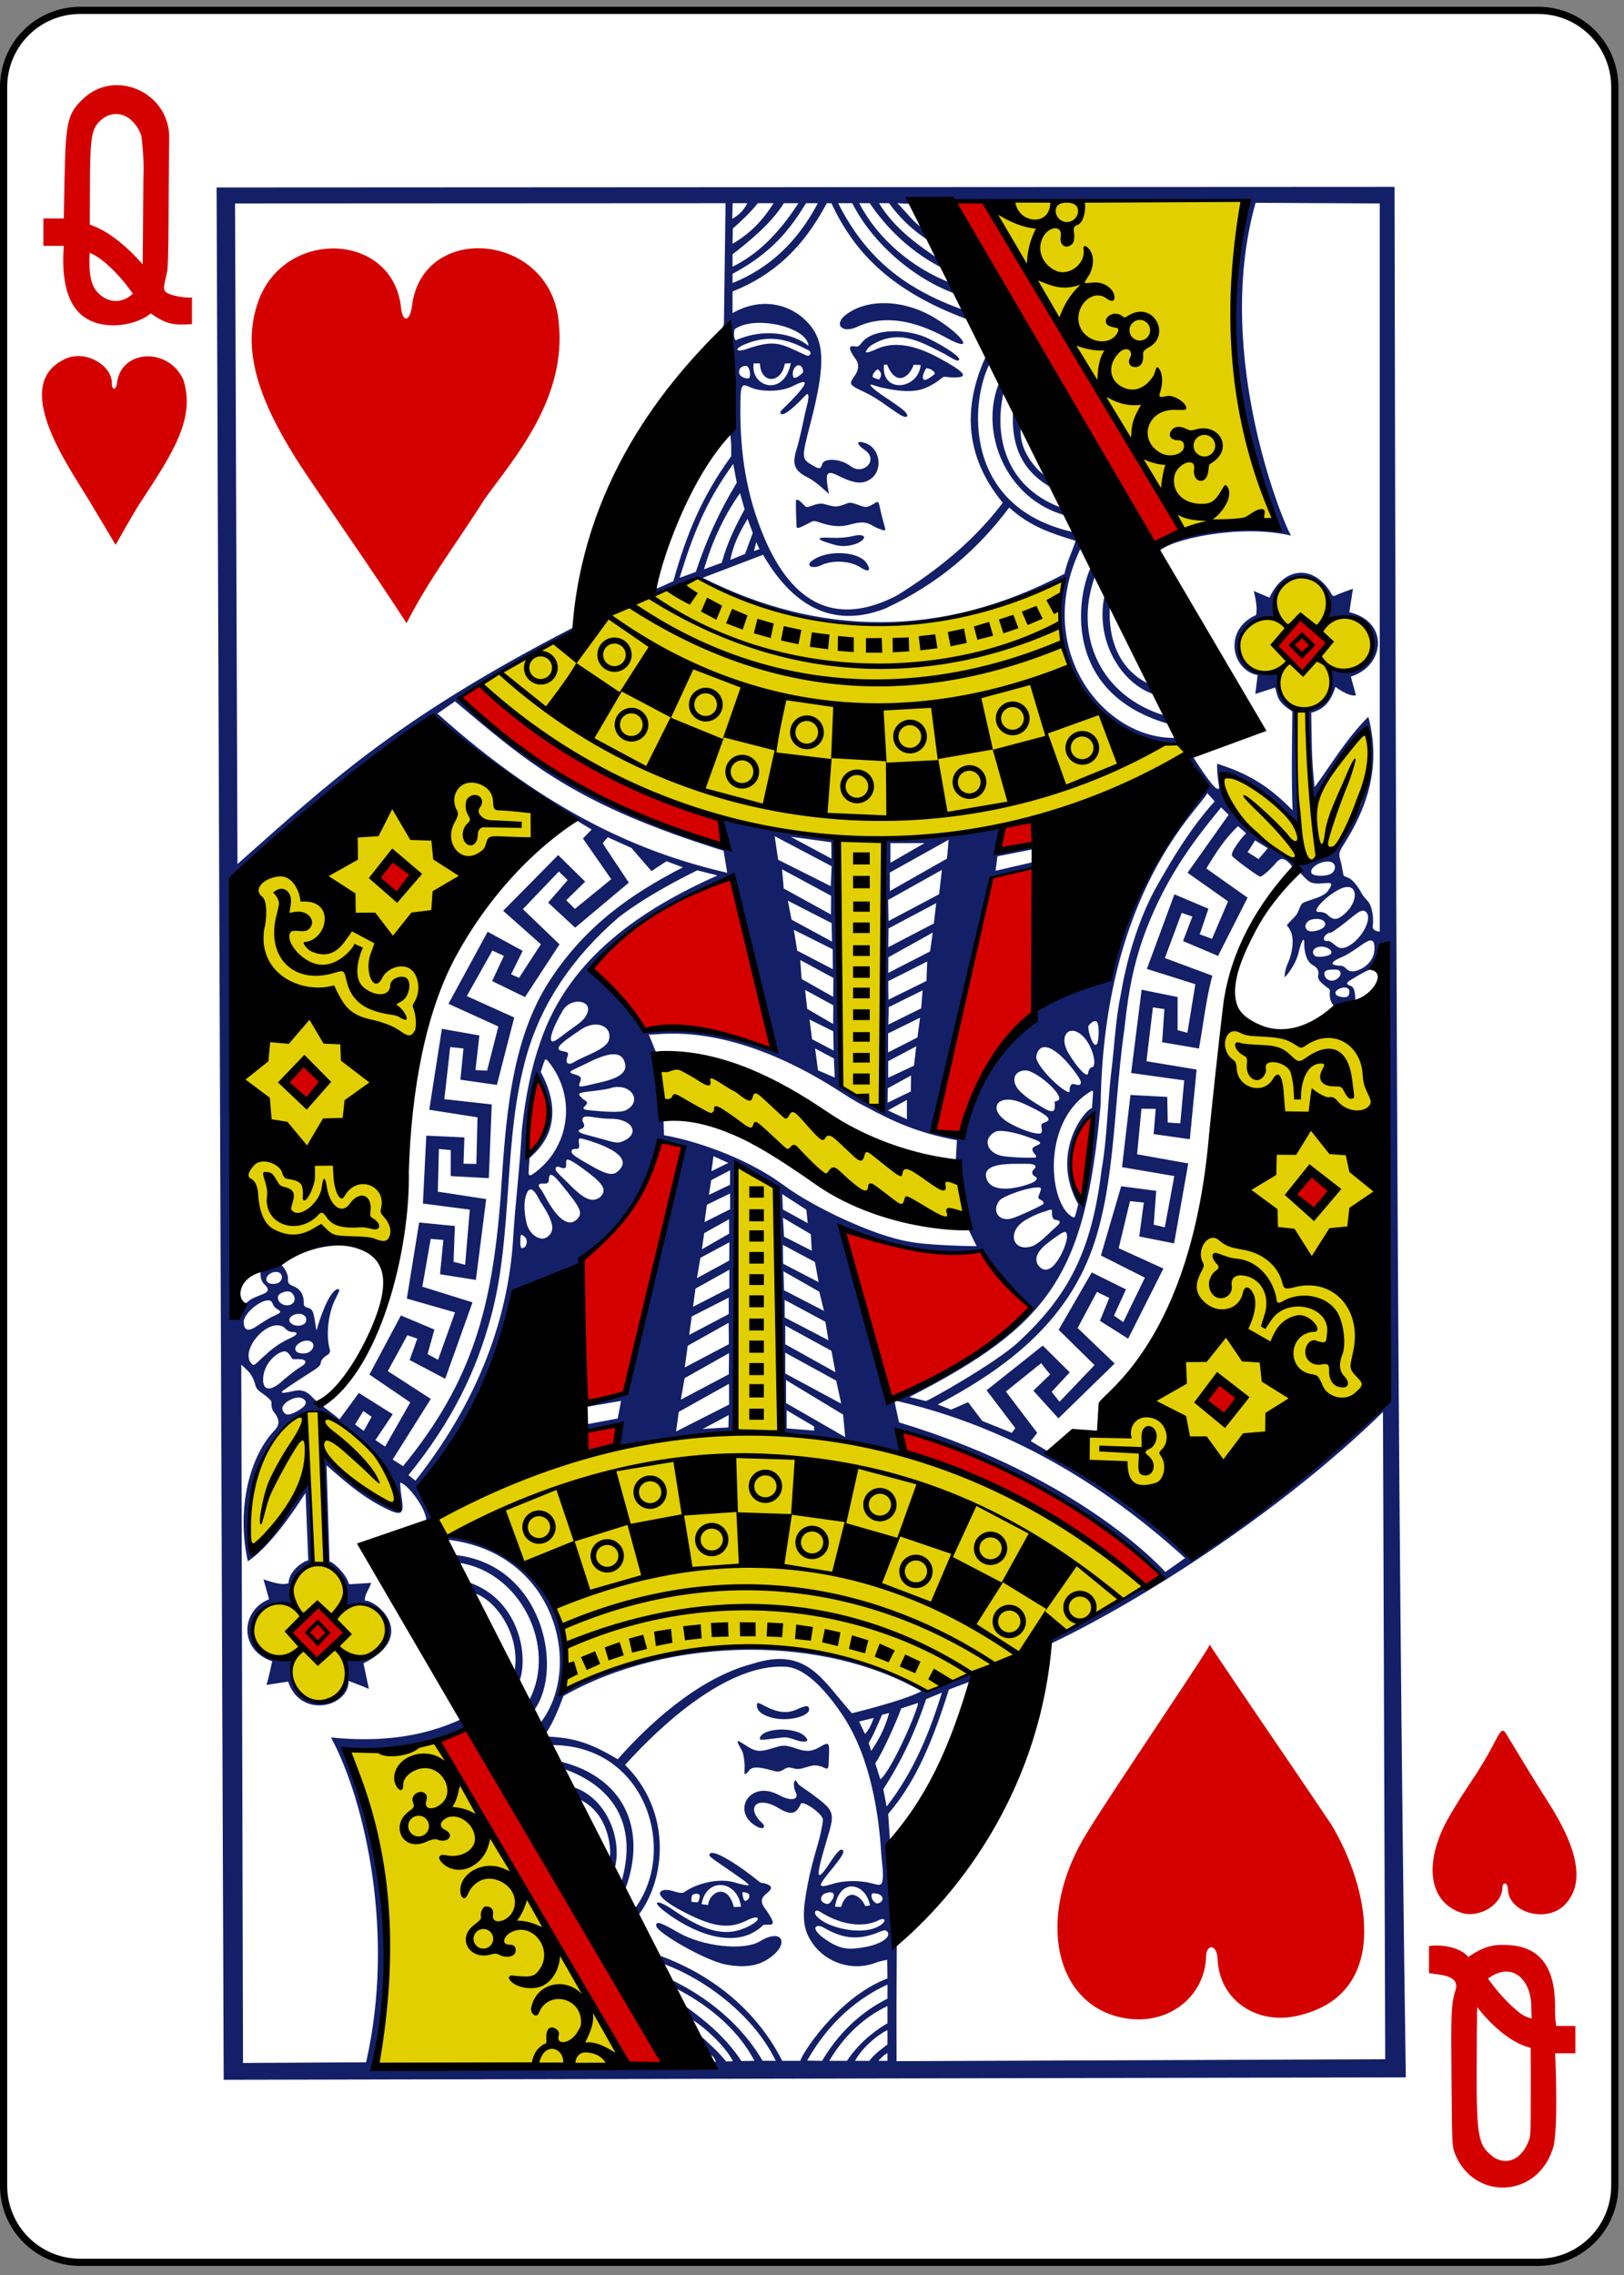 <?xml version="1.0" encoding="UTF-8" standalone="no"?>
<!-- Created with Inkscape (http://www.inkscape.org/) -->

<svg
   xmlns:dc="http://purl.org/dc/elements/1.1/"
   xmlns:cc="http://creativecommons.org/ns#"
   xmlns:rdf="http://www.w3.org/1999/02/22-rdf-syntax-ns#"
   xmlns:svg="http://www.w3.org/2000/svg"
   xmlns="http://www.w3.org/2000/svg"
   xmlns:inkscape="http://www.inkscape.org/namespaces/inkscape"
   version="1.1"
   width="225"
   height="315"
   id="svg2"
   xml:space="preserve"><rect width="100%" height="100%" fill="#808080" stroke="none"/><defs
     id="defs6" /><g
     transform="matrix(1.25,0,0,-1.25,0,315)"
     id="g10"><g
       transform="scale(0.1,0.1)"
       id="g12"><path
         d="m 89.019,2508.52 1615.751,0 c 47.11,0 85.03,-37.93 85.03,-85.04 l 0,-2324.421 c 0,-47.109 -37.92,-85.039 -85.03,-85.039 l -1615.751,0 c -47.109,0 -85.039,37.93 -85.039,85.039 l 0,2324.421 c 0,47.11 37.93,85.04 85.039,85.04"
         inkscape:connector-curvature="0"
         id="path14"
         style="fill:#ffffff;fill-opacity:1;fill-rule:nonzero;stroke:none" /><path
         d="m 89.019,2508.52 1615.751,0 c 47.11,0 85.03,-37.93 85.03,-85.04 l 0,-2324.421 c 0,-47.109 -37.92,-85.039 -85.03,-85.039 l -1615.751,0 c -47.109,0 -85.039,37.93 -85.039,85.039 l 0,2324.421 c 0,47.11 37.93,85.04 85.039,85.04 z"
         inkscape:connector-curvature="0"
         id="path16"
         style="fill:none;stroke:#000000;stroke-width:7.974;stroke-linecap:butt;stroke-linejoin:miter;stroke-miterlimit:4;stroke-opacity:1;stroke-dasharray:none" /><path
         d="m 1545.66,2313.01 -1305.582,-0.67 7.852,-2096.129 1310.23,2.738 c -10.11,698.86 -11.09,1396.441 -12.5,2094.061 z m -154.02,-17.66 137.66,-0.7 0,-806.56 c 0,0 -8.56,0.23 -7.78,5.89 1.1,7.54 -0.07,21.72 -5.39,27.66 -2.22,2.5 -5.86,6.45 -7.3,9.34 -3.63,7.18 -9.57,14.64 -14.34,16.68 -2.38,0.97 -5.11,1.56 -5.47,3.2 -0.35,1.52 -1.13,6.52 -2.11,11.17 -2.53,11.56 -4.8,11.21 2.58,22.7 25.51,39.92 35.35,76.64 32.11,113.04 -1.01,11.37 -3.87,26.1 -5.19,28.13 -24.69,-24.73 -42.54,-55.28 -59.34,-77.85 -3.71,32.26 -3.2,56.6 -3.71,82.42 13.16,3.79 21.13,10.78 26.8,28.71 0,0 14.1,-11.06 22.77,-9.45 l -5.7,20.82 c 37.77,11.6 42.93,60.86 -1.68,71.29 l 4.02,25.97 c 0,0 -13.44,-4.53 -19.37,-7.42 -2.93,-1.25 -3.68,-0.23 -5.75,4.02 -20.78,32.35 -53.08,25.47 -67.34,-6.44 l -17.42,7.38 c 1.91,-8.83 4.14,-17.77 2.54,-26.6 -36.53,-16.29 -27.5,-60.82 1.68,-66.64 l -2.54,-20.82 21.95,7.11 c 3.2,-9.81 1.56,-15.43 19.1,-26.45 -0.43,-43.59 -1.13,-70.86 0.24,-109.61 -22.89,23.44 -44.96,39.69 -83.64,51.64 0,0 -0.35,-9.41 1.88,-23.67 0.74,-4.69 0.58,-4.02 -1.6,-4.02 -5.04,0.12 -27.7,36.56 -27.7,36.56 0,0 -2.65,0 -4.96,-2.3 -2.69,-2.66 3.48,-7.62 12.15,-20.47 10.16,-15.08 9.18,-14.46 1.21,-21.21 -45.31,-38.44 -110.74,-184.77 -99.77,-198.99 -28.63,-1.72 -140.27,-56.44 -160.54,-169.29 -1.17,-5.08 -3.56,-11.64 -3.56,-11.64 l -32.3,8 c 19.49,92.43 63.44,280.35 63.44,280.35 0,0 30.85,8.75 48.94,10.71 l -0.19,7.26 -42.54,-9.88 2.07,16.09 40.11,7.9 -0.11,3.82 -42.5,-5.7 6.95,26.8 c 0,0 -95.39,-13.99 -129.57,-12.97 2.191,-104.26 -6.051,-190.9 -1.641,-303.24 l -46.641,28.24 c -4.136,78.24 -5.386,275.86 -5.386,275.86 l -128.75,20.23 4.258,-31.05 c -106.758,42.3 -213.829,81.25 -292.7,163.94 48.551,37.27 129.571,74.22 129.571,74.22 l -2.661,5.94 C 437.27,1722.77 363.281,1651.41 263.199,1562.89 l -2.687,731.76 543.668,0.27 -1.801,-133.44 c 0,0 -0.699,-3.47 -1.758,-4.68 -6.641,-32.31 12.469,-89.69 8.598,-117.66 1.801,-8.59 1.172,-24.65 1.172,-24.65 -32.461,-44.45 -49.653,-86.64 -64.102,-138.32 -5.59,-2.22 -13.828,-6.79 -19.648,-8.36 l -1.68,-7.07 c 12.738,6.99 48.867,18.4 48.867,18.4 160.902,-78.4 279.102,-59.22 405.622,-0.94 -20.15,-70.82 23.71,-160.86 95.86,-179.8 8.24,-2.19 22.39,-4.02 30.47,-1.88 8.09,2.31 -18.16,62.43 -29.8,64.69 -34.89,15.08 -49.22,50.55 -45.51,91.25 l -5.78,9.73 c -11.88,-49.46 16.72,-99.65 55.97,-111.92 l 10.55,-23 c -71.17,21.32 -101.44,87.96 -77.77,153.86 0.43,41.1 -26.21,59.3 -38.44,76.99 -61.91,23.64 -73.4,80.94 -62.58,127.27 28.83,-12.27 -19.41,40.66 -19.41,40.66 -21.21,-45.93 -30.08,-104.06 18.44,-162.93 -31.37,-41.64 -71.88,-74.53 -117.149,-102.65 -66.141,-34.53 -115.781,-11.25 -147.742,65.19 -19.18,45.9 -26.047,91.64 -25.969,139.57 0.109,29.69 0.43,30.59 11.558,25.55 10.43,-4.73 33.082,-5.39 46.602,1.56 18.441,9.54 17.578,3.75 -2.5,-16.91 -5.43,-5.59 -11.289,-10.66 -11.289,-11.72 0,-6.09 8.59,-0.98 20.82,11.17 4.449,4.42 7.77,8.67 9.18,8.64 1.598,-0.08 1.449,-5.79 -0.391,-11.96 -0.699,-2.38 -2.968,-12.38 -5,-22.18 -2.07,-9.85 -4.879,-21.37 -6.25,-25.67 -5.468,-17.03 -3.98,-24.92 12.379,-32.81 8.602,-4.14 23.36,-18.28 23.211,-18.28 0,0 -3.519,15.5 -2.23,20.47 1.601,6.01 8.711,1.75 15.98,-1.72 16.012,-7.66 25.352,-7.85 33.942,-0.67 11.878,9.89 8.476,32.15 -6.211,37.97 -10.743,4.26 -12.661,0.31 -1.871,-7.19 16.089,-11.21 -2.071,-28.59 -15.79,-17.85 -10.699,8.44 -29.289,9.38 -31.359,2.39 -1.961,-6.64 -3.992,-5.43 -11.41,-1.1 -11.52,6.72 -11.641,7.89 -1.949,45.08 18.277,70.35 16.476,96.17 -7.782,117.58 -17.929,15.82 -47.57,23.16 -78.32,5.58 l 0,23.95 c 45.16,18.05 77.969,47.89 104.461,97.81 l 5.149,0 c 26.371,-57.07 68.992,-98.04 149.14,-128.12 31.33,-30.94 -39.68,88.82 -17.03,39.8 -42.54,16.45 -80.47,48.4 -101.329,88.32 l 11.609,0 c 12.219,-17.65 36.99,-49.84 81.05,-72.11 4.02,-3.36 7.85,0.12 7.85,0.12 0,0 -36.95,57.93 -43.01,71.72 l 369.5,2.62 c -11.72,-89.97 -28.25,-187.78 36.72,-363.05 -30.47,16.01 -152.66,-18.09 -131.14,-24.81 10.78,12.47 88.64,30.86 146.25,17.27 -4.76,4.1 -87.85,196.91 -39.49,368.67 z m 39.49,-368.67 c 0.12,-0.12 0.24,-0.16 0.24,-0.04 -0.08,0 -0.16,0 -0.24,0.04 z m -285.47,-347.3 0.36,-14.11 2.93,0.71 -1.68,13.71 -1.61,-0.31 z m -333.59,715.54 16.211,0 c -3.551,-7.3 -8.75,-12.81 -16.679,-17.34 l 0.468,17.34 z m 27.891,0 17.461,0 c -13.594,-21.64 -28.043,-34.72 -45.512,-45 l 0.32,16.96 c 10.071,8.82 19.719,17.96 27.731,28.04 z m 28.867,0 16.094,0 c -21.832,-33.55 -44.301,-56.09 -73.012,-70.39 l 0,13.71 c 17.738,13.83 42.891,34.1 56.918,56.68 z m 24.57,0 13.051,0 c -22.429,-42.65 -53.64,-72.11 -94.539,-88.47 l 0,10.23 c 44.809,23.87 64.379,50.51 81.488,78.24 z m 35.582,0 15.668,0 c 21.442,-42.62 66.052,-82.97 115.002,-100.66 l 7.46,-17.31 c -64.53,23.17 -107.27,57 -138.13,117.97 z m 45.282,0 11.168,0 c 11.761,-16.37 25.98,-29.65 42.62,-40.7 l 10.15,-19.61 c -22.46,15.08 -47.54,33.44 -63.938,60.31 z m 20.386,0 12.502,-0.66 16.52,-27.54 c -11.01,6.21 -19.37,18.79 -29.022,28.2 z m -14.339,-110.7 c -17.11,0.08 -32.649,-4.65 -43.938,-13.83 -11.922,-9.73 -3.172,-20.31 13.981,-12.34 29.179,13.55 62.698,7.46 98.908,-12.39 30.47,-16.68 19.76,0.71 -8.64,19.3 -19.49,12.89 -40.89,19.14 -60.311,19.26 z m -137.61,-21.84 c 24.571,-0.19 52.692,-11.09 53.352,-25.47 -16.281,13.6 -48.981,20.2 -80.391,6.21 -2.422,0.51 -2.73,9.07 -1.32,12.19 6.75,5 17.219,7.15 28.359,7.07 z m 148.672,-9.29 c -15.512,0 -29.73,-4.07 -36.293,-12.82 -3.359,-4.14 -4.219,-4.57 -7.93,-3.94 -7.226,1.21 -6.796,-2.97 1.442,-14.42 3.988,-5.54 3.32,-11.87 -2.031,-19.37 -6.129,-8.63 -4.918,-8.99 13.32,-17.74 13.992,-6.79 25.199,-16.44 37.891,-24.37 9.07,-5.12 10.86,-0.63 2.5,6.13 -2.848,2.31 -11.36,8.36 -19.02,13.36 -12.969,8.44 -22.5,16.96 -12.191,13.17 4.73,-1.49 5.941,-2.11 11.14,-3.01 13.352,-2.89 26.561,-4.49 37.771,-2.23 8.05,1.6 18.51,6.92 27.11,14.38 2.19,1.01 4.37,-0.08 9.72,-0.28 20.4,-0.78 15.9,5.2 -13.43,21.17 -28.99,15.86 -51.761,18.72 -70.319,10.04 -7.852,-3.67 -12.34,-4.61 -11.211,-2.26 1.211,2.42 3.398,5.23 6.922,7.26 30,17.93 54.098,3.09 80.508,-10.39 11.36,-6.75 14.41,-8.51 15.78,-6.36 1.72,2.77 -12.66,12.97 -31.96,22.65 -11.29,5.86 -26.01,9.03 -39.719,9.03 z m -95.859,-20.79 c 5.078,-1.99 2.808,-7.77 -1.84,-5.97 -27.692,12.46 -33.242,18.51 -66.25,6.99 -10.902,-3.79 -15.231,-0.43 -1.832,5.31 29.14,12.19 50.308,3.95 69.922,-6.33 z m -18.992,-14.64 c -7.5,-38.09 -45.43,-26.33 -41.129,-0.16 l 6.949,-0.04 c 0.551,-23.01 23.64,-22.85 27.582,-0.23 l 6.598,0.43 z m 220.59,-0.08 10.19,-21.84 c -22.34,-55 7.97,-129.06 73.95,-146.79 0,0 10.63,-16.37 8.55,-18.44 -123.82,27.42 -114.29,145.43 -92.69,187.07 z m -117.309,-1.41 3.48,-0.19 c 10.699,-26.57 26.209,-11.29 29.259,-0.08 l 7.89,-0.2 c -2.42,-27.5 -44.141,-32.15 -40.629,0.47 z m -95.422,-0.78 c 5.031,0.59 6.711,-6.91 5.351,-8.32 -0.39,-0.39 -9.57,-9.26 -10.71,-4.02 -1.641,7.65 3.281,11.99 5.359,12.34 z m -57.738,-0.74 c 0.429,-0.04 0.859,-0.04 1.328,-0.08 3.082,-2.38 4.261,-9.45 2.652,-13.12 -1.871,-1.92 -9.293,0.7 -10.742,3.55 -2.18,4.18 0.391,9.69 6.762,9.65 z m 200.779,-2.58 c 2.46,-0.08 9.18,-2.97 8.52,-6.21 -0.16,-0.82 -9.49,-7.74 -11.6,-6.6 -4.07,2.15 1.52,12.07 2.34,12.65 0.12,0.12 0.39,0.2 0.74,0.16 z m -54.69,-1.17 c 0.04,0 0.122,0 0.161,0 0.699,-0.55 6.679,-4.26 1.597,-11.13 -0.347,-0.47 -7.109,1.91 -7.218,2.73 -0.551,3.98 4.531,8.12 5.46,8.4 z m 150,-48.24 c -1.48,-31.61 6.76,-62.31 41.29,-82.04 l -7.46,13.56 c -8.83,7.07 -27.38,27.19 -25.08,51.13 l -8.75,17.35 z m -310.031,-56.53 3.903,-20.78 c -19.024,-31.6 -33.442,-62.62 -45.391,-98.87 l -17.973,-6.56 c 14.262,45.74 27.422,81.99 59.461,126.21 z m 7.531,-32.38 5.079,-17.89 C 816.02,1938.67 806.02,1919.26 800,1896.64 l -19.801,-7.3 c 8.903,29.96 21.949,59.02 40.031,84.41 z m 62.93,-7.42 c -0.308,0 -0.582,0 -0.89,-0.12 -0.2,-3.51 -0.161,-13.24 0.582,-29.3 0.16,-3.04 3.128,-1.75 11.558,2.54 7.352,3.75 6.61,4.34 13.711,1.96 19.731,-6.76 28.719,-3.83 36.41,-1.84 11.758,3.05 16.559,1.8 23.399,-2.27 3.75,-2.26 8.871,-3.9 9.879,-4.29 5.429,-1.96 3.363,0.43 -0.348,15.04 -4.141,16.44 -2.383,18.24 -8.941,13.94 -1.45,-0.94 -5.629,-3.24 -7.93,-3.51 -5.75,-0.67 -15.32,6.36 -21.02,4.14 -13.871,-5.43 -13.711,-3.99 -26.558,-0.86 -6.453,1.6 -12.582,-2.35 -18.172,-3.44 -3.199,-0.39 -7.219,8.05 -11.68,8.01 z m 235.47,-8.52 c 23.4,-21.44 47.42,-28.79 73.52,-36.87 -3.17,-10.67 -9.45,-22.7 -12.38,-36.6 -135.75,-71.76 -272.11,-69.5 -400.79,-4.38 l 66.758,25.51 c 36.492,-63.17 83.242,-80.04 135.821,-59.38 58.751,27.35 102.231,65.36 137.071,111.72 z m -290.04,-12.61 5.789,-15.51 -8.598,-23.32 -16.371,-6.64 c 3.129,15.89 9.18,28.98 19.18,45.47 z m 122.699,-17.97 c -4.059,-0.2 -10.238,-2.93 -24.219,-3.01 -7.582,-0.04 -13.519,0.66 -16.449,0.04 -6.09,-1.21 1.02,-3.95 14.688,-7.85 13.64,-3.87 30.312,1.99 32.39,7.89 0.5,1.44 -1.289,3.2 -6.41,2.93 z m -113.09,-7.62 3.602,-7.85 -6.141,-2.19 2.539,10.04 z m 360.861,-4.41 10.16,-23.09 c -17.58,-38.01 -29.22,-142.15 87.97,-174.53 l 5.11,-14.92 c -79.76,-1.53 -159.68,99.84 -103.24,212.54 z m -268.361,-7.9 c -11.437,0.12 -23.429,-2.69 -31.168,-8.82 -6.992,-5.55 1.559,-9.03 10.629,-4.61 11.75,5.74 31.399,5.27 42.93,-1.96 8.82,-6.01 13.39,-4.96 7.5,4.18 -4.61,7.19 -16.918,11.1 -29.891,11.21 z m 511.721,-25.89 c 30.67,0.5 33.83,-43.36 27.89,-47.15 1.72,0.58 6.96,2.15 14.38,1.95 22.46,-0.59 34.18,-13.01 35.47,-31.05 1.29,-18.21 -12.54,-28.32 -32.7,-27.31 -7.46,0.35 -12.62,1.13 -12.26,-0.19 3.75,-14.54 -0.79,-36.45 -20.04,-41.92 -2.23,-0.62 -5.36,-3.71 -5.43,-4.84 -1.45,-23.05 5.11,-102.23 5.11,-102.23 0,0 36.1,60.67 44.22,69.88 15.9,21.68 18.79,19.77 18.83,-16.28 -2.66,-50.04 -10.66,-61.49 -40.12,-103.44 -12.61,-18.09 -42.46,-8.6 -39.76,-20.82 0.58,-2.7 5.43,-7.54 10.27,-12.15 3.13,-2.93 6.33,-4.77 13.6,-4.53 12.73,0.43 17.69,3.01 10.07,-8.05 -6.01,-8.79 -27.18,-10.58 -29.57,-15.16 -5.54,-10.58 -1.76,-8.24 -11.25,-17.57 -7.22,-7.93 -4.72,-3.87 -1.4,-10.43 5.19,-8.44 3.04,-25.28 -2.11,-36.64 -4.22,-9.22 -3.75,-15.82 -3.75,-15.82 0.08,-0.78 11.79,12.07 15.35,26.91 2.93,12.38 6.37,18.55 6.33,11.64 -0.04,-8.71 1.48,-20.59 9.37,-25.12 6.21,-3.59 7.11,-7.14 6.1,-11.56 -1.1,-4.53 3.78,-8.55 8.59,-12.34 1.13,-1.14 4.92,-2.62 4.49,-5.04 -1.29,-7.58 1.8,-16.53 7.35,-17.97 2.46,-1.21 18.2,0.12 20.78,8.98 -0.24,2.82 0,14.42 -6.29,15.08 -4.42,2.03 -3.95,3.24 2.73,7.27 10.04,5.97 17.31,10.23 22.23,11.17 6.64,0.9 13.01,8.09 13.01,8.09 l 1.25,-477.348 c -59.38,-60.82 -124.5,-121.332 -210.39,-180.82 -49.89,41.597 -104.42,83.707 -162.31,115.199 l -20,11.828 7.19,9.18 -34.73,45.781 39.06,31.41 9.93,-12.5 -18.52,-17.969 27.73,-30.66 62.35,60.779 -41.06,39.3 21.37,40.03 13.67,-6.68 -10.31,-25.39 31.25,-19.76 39.1,77.65 -49.57,22.58 12.54,52.15 15.31,-1.6 -5.07,-37.58 38.63,-7.65 15.7,88.55 -56.72,10.16 4.85,50.5 15.82,-0.19 -2.31,-27.93 40.08,-5.7 7.54,77.18 -55.59,9.22 7.15,59.61 12.74,-1.83 -2.5,-36.72 40.82,-7 c 4.49,24.93 8.12,56.22 14.8,80.67 l -52.58,19.57 18.64,50.04 11.83,-4.1 -10.35,-27.11 38.79,-16.49 32.73,64.53 -45.7,32.31 c 10.23,16.99 20.47,33.12 35.12,46.87 l 8.94,-7.81 c 0,0 -3.28,-2.97 -8.36,-9.96 -6.13,-8.52 -8.08,-12.81 -7.22,-15.04 0.82,-2.19 29.06,-23.05 31.21,-23.05 2.46,0 11.83,8.52 16.68,14.26 5.15,6.14 7.85,6.72 13.2,2.89 1.06,-0.74 2.62,-2.26 3.71,-3.59 1.29,-1.52 1.8,-2.81 1.92,-3.79 0.11,-0.98 -0.16,-1.6 -0.39,-2.03 0.46,0.43 1.44,1.21 3.55,2.38 3.83,2.11 -7.42,12.03 -16.64,17.15 -27.54,15.47 -59.96,44.61 -67.46,81.09 -2.74,16.37 39.57,-3.32 68.71,-32.38 4.45,-4.37 20.86,-20.31 20.86,-20.31 -2.38,42.15 -5.82,84.96 -3.99,127.62 l -6.4,4.45 c -9.03,6.29 -12.5,16.56 -13.32,26.91 -0.55,7.11 5.54,10.75 -8.4,10.28 -28.99,-0.28 -45.78,27.03 -28.2,50.39 6.29,8.75 33.08,13 33.04,12.77 -6.83,27.93 13.67,42.93 28.79,44.34 z m -10.54,-324.69 c -0.55,-0.51 -0.32,-0.51 0,0 z m 38.43,277.54 c -0.39,-0.12 -0.82,-0.24 -0.82,-0.24 0.28,0 0.55,0.08 0.82,0.24 z m -965.931,-91.17 c 81.012,-68.21 132.691,-114.11 297.609,-165.47 l 4.063,-24.42 c -94.801,21.88 -198.242,66.21 -321.211,176.37 l 19.539,13.52 z M 480,1727.34 c 51.289,-47.89 103.871,-84.37 157.109,-114.96 l 18.672,-11.25 -9.652,-9.88 31.332,-45.16 -40.27,-32.85 -9.613,9.57 21.012,20.59 -29.918,29.45 -60.973,-61.72 41.789,-37.07 -24.218,-37.26 -8.79,3.98 12.86,25.98 -38.828,21.17 -43.442,-79.81 55.309,-25.15 -12.5,-48.95 -12.891,0.67 4.34,38.36 -41.558,7.34 -13.989,-89.65 53.481,-8.4 -1.293,-51.6 -14.219,0.24 0.98,29.14 -42.23,1.95 -3.75,-75.23 51.949,-6.72 -5.148,-61.1 -12.821,3.28 1.45,39.65 -39.61,3.91 -13.629,-84.3 53.438,-15.27 -18.867,-52.54 -11.602,6.37 7.57,27.11 c -9.718,4.25 -37.14,15.62 -37.14,15.62 l -34.891,-65.428 45.281,-30.82 -27.851,-48.942 -10.789,7.219 19.219,28.562 -37.579,23.59 -21.402,-29.222 c -9.098,7.89 -25.469,18.832 -31.68,26.171 -6.679,6.059 -11.718,7 -20.308,4.969 -6.762,-1.57 -13.289,-2.82 -11.801,-0.398 0.742,1.179 13.59,9.808 33.199,22.269 5.512,3.48 9.852,6.52 9.774,9.61 -0.043,2.34 2.968,6.02 6.91,8.4 4.418,2.65 3.437,5.12 2.738,7.85 -3.832,14.73 -1.41,37.7 5.969,53.12 4.961,10.36 6.531,12.23 3.281,12.23 -9.531,-1.21 -21.172,-35.82 -23.39,-45.58 -0.79,0.78 -1.801,9.92 -2.5,13.43 -1.219,6.33 -2.11,10.28 -7.192,11.45 -6.098,1.44 -4.137,4.37 -4.769,8.94 -1.008,7.43 -4.528,12.15 -10.86,14.77 -6.129,2.54 -6.789,3.55 -6.519,9.65 -0.039,4.76 -5,12.85 -8.711,15.43 l -21.168,-7.46 c -1.68,-5.59 0.539,-12.86 4.019,-15.51 10.66,-10 -4.922,-10.16 -15.59,-16.68 -2.89,-1.88 -6.32,-5.9 -8.671,-4.57 -6.789,2.22 -6.25,-18.01 -12.93,-15.51 l 1.641,485.55 c 56.761,58.79 222.23,181.4 222.23,181.4 z m 858.12,-85.89 8.17,-9.07 c -25.35,-28.47 -43.71,-57.85 -63.95,-93.67 -17.3,-30.59 -32.22,-73.4 -40.04,-120.08 -6.05,-28.59 -6.99,-57.69 -10.7,-86.91 -3.83,-31.49 -4.53,-73.83 -10.58,-107.07 -11.1,-91.13 -36.68,-139.61 -92.35,-191.33 -24.45,-22.73 -100.51,-65.621 -102.58,-65.23 l -18.04,4.488 c 155.97,79.842 195,134.922 211.87,323.902 3.28,237.15 111.13,328.99 118.2,344.97 z m 15.32,-15.86 8.36,-8.05 -45.55,-64.3 44.88,-31.64 -17.77,-41.56 -13.59,5.04 9.64,28.36 -37.73,15.9 -30.51,-82.58 53.75,-16.96 -8.83,-53.82 -10.89,2.93 0.03,36.68 -39.88,8.12 -11.6,-92.26 58.79,-8.17 -4.34,-47.62 -13.9,0.94 -0.55,28.36 -40.78,2.15 -9.34,-79.96 57.93,-9.85 -10.51,-56.79 -12.3,2.93 2.77,37.46 -38.82,5.12 -22.47,-76.72 48.75,-24.57 -23.98,-49.22 -10.27,7.19 13.28,29.06 -37.97,18.75 -36.64,-63.52 39.76,-39.1 -38.82,-40.66 -8.68,11.09 20.04,21.559 -29.92,29.611 -62.26,-49.49 31.79,-41.879 -3.75,-5.269 -32.81,13.168 -15.74,20.781 -18.79,-8.25 -14.84,5.668 c 91.95,48.201 151.79,104.101 176.48,188.401 13.59,46.64 17.62,97.5 21.99,148.75 2.31,26.64 4.69,53.4 8.52,79.68 4.53,42.97 11.13,79.03 28.55,120.47 21.17,50.28 46.84,85.71 78.52,124.07 z m -494.811,-31.8 63.133,-33.28 -0.942,-22.11 -58.359,29.26 -3.832,26.13 z m 17.742,-0.63 45,-6.13 0.188,-18.16 -45.188,24.29 z m -202.82,-0.54 26.25,-11.84 22.269,-25.7 16.68,10.94 18.129,-6.76 C 699.648,1529.84 648.91,1494.65 609.34,1433.95 565.309,1366.33 560.391,1277.73 554.77,1192.27 545.352,1074.38 525.16,991.559 446.762,895.98 l -11.532,7.258 42.27,67.192 -47.699,30.82 21.758,39.73 10.98,-3.75 -8.519,-23.71 39.46,-20.79 30.231,84.65 -55.621,17.35 9.289,52.97 14.031,-1.22 -3.711,-37.96 39.762,-6.29 11.41,89.57 -53.601,8.2 1.179,47.3 13.16,-1.28 -0.078,-28.79 42.27,-2.27 3.238,81.68 -52.539,5.82 6.48,57.7 14.731,-1.53 -3.402,-34.61 40.429,-5.78 19.223,74.69 -52.582,23.71 28.359,50.43 12.782,-5.86 -13.051,-27.93 36.441,-17.73 38.25,58.4 -40.629,38.98 39.879,41.72 9.77,-9.57 -21.641,-24.92 30,-27.74 59.41,49.88 -28.98,43.6 5.582,6.72 z m 377.899,-2.78 -1.84,-20.93 -63.321,-35.94 -0.039,20.51 65.2,36.36 z m 339.72,-0.74 13.99,-8.67 -10.16,-12.03 -12.19,7.73 8.36,12.97 z m -366.37,-2.97 -37.89,-21.87 0,21.76 37.89,0.11 z m 447.08,-20.43 c 1.99,-0.04 3.78,-0.47 5.19,-1.36 3.83,-2.5 3.28,-8.64 -1.05,-11.64 -5.59,-3.95 -20.98,-3.68 -22.5,0.39 -2.19,5.82 9.76,12.81 18.36,12.61 z m -605.04,-8.63 54.371,-29.34 -0.191,-20.7 -52.348,28.79 -1.832,21.25 z m 177.18,-0.62 -3.16,-27 -56.02,-29.68 -0.461,23.35 59.641,33.33 z m -271.129,-0.51 22.308,-5.67 C 712.621,1513.44 631.02,1460 599.262,1366.76 c -9.922,-27.89 -16.602,-58.95 -20.942,-98.71 -2.07,-41.92 -7.461,-83.17 -9.449,-118.13 C 564.84,1078.71 541.41,982.301 460.469,879.879 l -7.77,6.101 c 49.68,61.168 75.5,116.68 91.442,175.27 25.269,93.28 12.738,196.21 39.687,290.12 16.402,57.11 50.551,108.16 101.641,152.34 35.582,27.66 87.422,52.23 87.422,52.23 z m 37.5,-7.85 c 0.23,0.03 0.347,0.03 0.39,-0.04 20.039,-67.5 44.809,-190.55 44.809,-190.55 -53.051,25.66 -141.328,20.98 -141.328,20.98 0,0 -49.653,64.06 -59.301,69.33 39.73,53.6 147.848,99.92 155.43,100.28 z m 682.809,-10.63 c 12.23,0.39 11.37,-18.16 -4.1,-30.78 -7.89,-6.45 -11.56,-5.55 -17.38,-0.39 -1.72,2.3 -6.68,3.94 -10.31,3.51 -8.68,0.04 8.43,17.97 23.67,25.36 3.16,1.52 5.86,2.22 8.12,2.3 z m -620.001,-15.08 48.52,-24.88 0.472,-20.51 -44.89,24.34 -4.102,21.05 z m 164.461,-2.77 -2.62,-22.54 -50.509,-26.29 0.27,20.78 52.859,28.05 z m 472.61,-8.4 c 1.68,0.16 3.01,-0.51 4.22,-1.87 6.88,-7.66 -6.21,-30.9 -21.05,-37.86 -5.71,-2.69 -9.18,-2.22 -13.95,1.84 -2.3,1.99 -5.7,4.61 -7.65,4.41 -8.48,-0.89 -3.79,8.64 3.04,9.18 1.88,0.16 13.79,9.07 22.78,16.53 6.01,5.04 9.84,7.5 12.61,7.77 z m -51.29,-9.06 c 10.71,0.27 14.61,-8.67 1.92,-12.58 -9.06,-2.77 -14.1,-0.78 -14.06,5.27 1.91,6.25 7.38,7 12.14,7.31 z m -579.101,-12.07 43.051,-21.56 0.191,-22.11 -39.531,20.58 -3.711,23.09 z m 153.991,-3.05 -3.01,-20.9 -46.329,-23.83 0.117,17.31 49.222,27.42 z m 485.78,-8.79 c 2.93,-0.15 3.79,-3.44 3.79,-9.22 -0.04,-9.61 -6.41,-18.47 -15.98,-22.81 -6.99,-3.16 -11.91,-2.93 -15.39,0.82 -1.6,1.68 -3.79,3.05 -4.92,3.09 -15,0.62 -12.58,4.45 1.76,10.47 5.04,2.11 14.96,8.94 19.64,12.3 5.28,3.79 8.83,5.51 11.1,5.35 z m -54.92,-6.79 c 7.3,-0.04 13.79,-5.24 9.72,-8.56 -3.16,-2.62 -15,-3.87 -17.34,-1.52 -4.41,4.49 -0.47,10.11 7.62,10.08 z m -577.742,-14.89 36.684,-19.76 -0.192,-21.02 -35,19.81 -1.492,20.97 z m 140.712,-1.6 -0.82,-21.56 -42.11,-20.74 -0.282,20.5 43.212,21.8 z m 453.08,-8.94 c 7.11,-0.51 6.21,-7.43 0.47,-10.75 -4.3,-3 -9.88,-1.4 -12.15,2.07 -5.12,9.73 6.52,8.56 11.68,8.68 z m 14.3,-22.11 c 1.17,-2.39 0.51,-6.64 -1.84,-7.97 -3.12,-1.33 -11.21,0.04 -12.46,2.42 -1.05,1.91 -0.82,2.93 1.17,4.92 3.32,2.62 10.78,4.61 13.13,0.63 z m -602.74,-0.39 31.289,-17.11 -0.188,-20.67 -28.75,16.72 -2.351,21.06 z m 130.24,-0.55 -1.53,-19.88 -36.441,-18.05 0.469,19.37 37.502,18.56 z m -381.56,-12.5 c 7.808,-0.12 13.859,-5.31 9.25,-14.18 -2.891,-5.55 -5.04,-7.62 -17.54,-16.45 -5.07,-3.59 -9.531,-6.87 -9.839,-7.3 -0.352,-0.43 -3.59,-2.66 -5.743,-4.14 -11.207,-7.78 -7.347,8.4 6.641,32.26 4.02,6.84 11.172,9.85 17.231,9.81 z m 378.78,-17.74 -2.89,-21.87 -32.57,-16.64 0,21.05 35.46,17.46 z m -122.53,-2.03 26.32,-13.08 0.39,-21.29 -23.902,12.54 -2.808,21.83 z m 316.56,-1.68 c 0.86,0.04 1.6,-0.23 2.11,-0.97 2.15,-3.05 2.5,-16.1 0.39,-23.48 -3.67,-8.71 -10.86,13.24 -10.04,18.79 1.52,2.54 5,5.59 7.54,5.66 z m -553.99,-3.94 c 10.672,0.19 18.398,-7.11 14.769,-17.89 -4.14,-10.43 -28.199,-16.99 -39.058,-24.14 -7.11,-3.56 -8.832,0.27 -6.641,6.4 1.012,2.85 1.789,5.08 -3.601,5.86 -13.161,1.96 -5.149,8.32 18.953,24.49 5.269,3.52 10.738,5.16 15.578,5.28 z m 528.52,-6.84 c 3.79,0.04 8.44,-2.19 13.24,-7.38 8.28,-8.98 14.26,-27.93 9.77,-32.85 -3.48,0.39 -5.2,-4.69 -5.35,-6.76 -0.55,-5.98 -11.41,4.92 -21.72,22.07 -8.28,13.83 -4.26,24.84 4.06,24.92 z m -443.872,-3.2 c 32.5,0.23 94.532,-6.49 180.391,-60.2 10.941,-6.87 21.922,-14.45 34.301,-20.54 32.582,-17.58 59.45,-29.46 101.44,-37.31 l -1.21,-21.72 c -0.39,-6.83 10.94,-46.56 5.75,-68.86 -7.7,0.11 7.42,-6.61 7.42,-6.61 l 9.88,-20.19 c 0,0 -51.56,0.43 -74.96,5.04 -37.77,6.13 -106.641,38.16 -139.961,63.32 -34.57,25.35 -86.801,46.44 -131.598,54.61 l -0.589,18.71 c 0,0 -4.454,63.98 -8.051,72.73 l -8.242,20.2 c 2.031,-0.78 10.671,0.74 25.429,0.82 z m 271.062,-14.02 -2.5,-21.45 -28.601,-13.4 0,18.36 31.101,16.49 z m 142.46,-0.94 c 8.01,-0.04 20.11,-9.42 33.94,-28.09 3.09,-4.22 5.51,-7.89 5.98,-10.43 0.39,-2.34 -1.05,-3.67 -3.32,-3.4 -5.47,1.02 -7.46,2.97 -8.99,-3.78 -0.39,-1.68 0.59,-4.73 -1.28,-4.18 -9.69,2.85 -37.43,30.85 -35.75,39.8 1.29,6.72 4.61,10.08 9.42,10.08 z m -254.569,-1.45 20.821,-11.09 0.937,-21.13 -18.558,7.97 -3.2,24.25 z m -224.031,-6.44 c 6.41,0.23 10.391,-2.31 12.43,-7.27 4.922,-11.95 -3.789,-19.18 -29.539,-24.57 -22.422,-5.35 -21.949,-5.66 -18.821,2.66 2.071,5.51 -4.851,6.13 -8.71,7.58 -6.532,2.46 -1.18,3.24 17.609,12.61 11.801,5.86 20.672,8.79 27.031,8.99 z m -74.488,-5.67 c 0.629,0.08 1.406,-0.54 2.5,-1.91 32.578,-39.45 24.18,-96.91 -17.031,-125.27 -4.692,-3.13 -4.84,-0.24 -4.301,5.93 l 0.789,11.68 c 0.23,2.35 47.34,31.29 12.5,95.63 l 2.922,9.1 c 0.937,2.89 1.57,4.77 2.621,4.84 z m 531.838,-12.22 c 12.85,-0.08 48.94,-32.78 33.55,-33.95 -1.79,-0.15 -1.17,-2.5 -1.17,-3.98 0,-1.49 -0.08,-4.3 -0.51,-5.39 -1.09,-2.86 -5.31,-2.31 -11.79,1.56 -16.41,9.69 -20.12,12.81 -25.82,18.16 -11.14,10.59 -7.97,23.64 5.74,23.6 z m -126.99,-5.63 -0.24,-17.65 -25.702,-12.47 0.152,15.98 25.79,14.14 z m -325.668,-12.69 c 17.308,0.62 27.027,-16.64 9.726,-25.71 -6.879,-3.59 -29.648,-1.05 -40.199,-0.15 -11.949,1.05 -4.879,4.61 -4.25,5.66 1.641,2.7 2.922,3.13 -3.328,6.84 -4.922,5.19 -7.77,6.48 4.609,8.08 5.981,0.78 20.551,2.23 25.629,3.87 2.691,0.9 5.352,1.33 7.813,1.41 z m 526.448,-4.18 c 1.29,0.04 1.13,-2.07 0.62,-7.58 l -0.86,-11.76 c -7.85,-1.29 -46.99,-49.92 -15.19,-106.48 l -2.66,-10.08 c -1.25,-4.96 -1.64,-5.7 -5.74,-2.62 -23.83,16.49 -31.56,100.31 17.77,134.96 3.24,2.11 5.08,3.52 6.06,3.56 z m -92.93,-9.85 c 4.61,-0.07 10.23,-1.36 16.68,-4.29 15.04,-6.84 25.04,-12.39 27.38,-16.02 1.41,-2.26 -0.82,-4.14 -3.87,-5.04 -3.67,-1.05 -4.1,-2.58 -3.12,-6.87 0,-2.5 0.62,-5.28 -2.5,-5.43 -5.82,-0.32 -18.75,3.75 -31.88,10.82 -22.11,11.91 -19.1,27.15 -2.69,26.83 z m -112.42,-0.27 0,-21.45 -21.098,9.77 21.098,11.68 z m -353.872,-18.44 c 2.223,-0.08 5.192,-0.47 9.063,-1.09 4.769,-0.74 12.148,-1.49 15.98,-1.41 24.059,0.43 34.02,-16.33 14.18,-24.84 -5.43,-2.35 -7.699,-2.07 -22.539,2.22 -7.153,2.08 -15.864,4.22 -19.422,5.24 -7.141,2.03 -9.61,4.3 -4.879,5.9 4.41,1.48 4.809,4.53 2.027,8.59 -0.66,4.03 0.672,5.51 5.59,5.39 z m 559.102,0 c -3.4,-33.24 -6.17,-59.14 -11.21,-91.64 -3.67,1.45 -29.61,62.7 11.21,91.64 z m -101.25,-15.9 c 7.85,-0.15 21.05,-3.16 33.91,-8.2 11.25,-4.14 12.65,-5.27 4.88,-8.55 -4.69,-2.04 -4.1,-3.79 -2.74,-6.88 2.15,-2.3 6.22,-6.91 -0.19,-5.98 -7.54,-0.54 -27.38,0.55 -33.48,1.65 -18.12,3.16 -23.04,19.53 -8.2,27.1 1.21,0.63 3.2,0.9 5.82,0.86 z m -465.899,-8.39 c 1.68,0 4.77,-0.9 10.348,-2.66 32.543,-10.27 45.75,-22.74 29.812,-34.81 -4.613,-3.51 -11.8,-2.03 -25.351,5.55 -13.871,7.74 -20.82,11.95 -23.399,14.73 -2.543,2.69 -1.14,5.82 2.77,5.58 5.43,-0.35 4.609,2.35 4.18,6.88 -0.313,3.2 -0.512,4.69 1.64,4.73 z m 87.848,-3.01 24.961,-5.67 -62.34,-272.61 c -21.25,-6.14 -33.551,-8.789 -48.48,-16.84 l 43.089,7.418 -3.711,-19.488 -39.136,-7.34 -0.903,-5.82 44.84,8.082 c 0,0 -1.597,-18.594 -3.16,-25.82 42.813,3.437 85.082,15.347 128.09,15.699 0,0 1.051,215.119 0.891,238.599 -0.149,25.31 0.039,55.62 0.039,55.62 l 43.171,-24.37 7.11,-271.13 135.15,-21.961 c -0.939,4.57 -4.611,25.55 -4.611,25.55 100.201,-29.57 201.801,-73.238 291.721,-163.48 -41.87,-22.649 -81.4,-45.109 -122.07,-66.867 l -5.9,-8.481 c 103.09,48.168 259.81,148.278 372.97,258.949 l 2.5,-717 -541.639,-2.14 c 0,0 0,34.531 -0.039,67.07 l 0.308,59.961 c -2.179,38.43 4.5,80.777 -7.261,113.008 l -2.309,33.781 c 33.36,38.828 51.41,87.82 67.35,137.82 0,0 16.05,6.211 23.86,8.981 l 2.7,9.84 c -15.51,-7.922 -51.13,-21.25 -51.13,-21.25 3.83,3.008 -75.78,36.527 -124.96,44.379 -81.14,13.011 -190.281,-0.391 -277.269,-43.52 -4.262,-3 -6.09,-2.93 -5,0.942 20.199,73.476 -22.383,147.226 -97.07,168.597 -15.821,4.531 -28.789,4.531 -28.789,4.531 l 1.328,-6.449 c 122.07,-13.75 150.699,-142.73 103.711,-202.652 -12.301,-19.77 -14.219,-25.508 11.64,-24.891 104.528,0.864 140.86,-115.898 93.239,-180.508 0.121,0.508 3.832,-7.531 3.832,-7.531 29.726,39.211 37.617,113.711 -15,166.051 38.91,43.398 113.597,112.809 178.199,108.75 23.519,-1.48 46.719,-29.922 62.187,-52.66 32.742,-48.121 41.141,-115.27 43.442,-153.59 0.59,-10.039 1.91,-17.34 1.949,-22.621 0.043,-15.348 -2.891,-13.508 -12.809,-10.93 -12.422,3.199 -29.492,3.321 -42.109,-0.508 -20.231,-6.171 -16.992,-2.66 1.059,19.68 10.621,13.168 12.07,17.231 7.652,18.09 -1.332,0.269 -5.863,-4.223 -11.762,-13.32 -17.769,-27.34 -16.359,-16.129 -3.512,26.558 8.364,27.742 7.5,29.692 -15.269,46.922 -7.539,5.699 -16.801,11.25 -17.617,12.969 -4.262,9.101 -6.063,-2.309 -2.231,-9.809 3.75,-7.34 -4.179,-10.703 -18.16,-3.121 -32.93,18.238 -54.34,-18.68 -24.961,-34.691 6.91,-3.75 10.781,-0.668 5.43,4.301 -18.09,16.71 -5.512,30.781 18.941,15.968 14.141,-8.547 19.489,-5.816 24.219,4.891 2.621,4.371 24.57,-11.328 24.57,-17.43 -0.039,-4.019 -2.582,-16.828 -5.082,-25.39 -7.027,-24.219 -8.898,-31.758 -11.949,-47.418 -5.551,-28.481 -5.391,-43.051 0.512,-55.59 13.238,-28 46.597,-41.25 75.539,-29.961 4.18,1.64 12.23,3.012 12.23,3.012 l 0.352,-20.582 C 926.641,306.91 885.43,239.531 887.301,237.23 l -20.313,-0.039 c -27.027,53.59 -74.527,93.938 -134.879,116.25 0,0 -7.269,12.11 -0.781,-9.961 0.391,-8.871 9.723,-21.332 17.262,-25.71 28.68,-14.571 66.609,-40.43 87.582,-80.54 l -14.41,-0.242 c -17.582,26.801 -40.352,44.852 -61.922,60.633 -5.07,1.09 3.711,-48.562 24.422,-63.871 L 412.5,227.27 c 25.352,99.289 30.23,209.41 -29.219,353.781 49.297,-3 93.008,7.578 133.09,25.039 l -3.641,10.32 c -45.66,-21.801 -95.742,-26.101 -145.851,-20.98 38,-70.391 71.281,-217.93 38.902,-359.84 L 269.34,234.879 267.422,1008.4 c 0,0 5.348,-4.88 7.027,-6.56 4.301,-4.301 7.192,-10.711 8.403,-15.36 1.558,-5.968 3.199,-6.32 11.718,-12.691 4.059,-3.051 6.45,-5.738 6.41,-7.309 -0.242,-1.75 -0.281,-7.179 2.5,-10.5 7.461,-9.07 6.129,-14.89 0.5,-20.75 -26.128,-27.218 -42.531,-84.41 -29.289,-144.718 31.008,20.859 62.969,75.468 63.981,75.578 l 3.008,-74.61 c -2.77,0.629 -21.68,-10.582 -21.91,-25.269 -8.598,-2.539 -19.071,1.719 -27.739,4.301 l 6.25,-21.992 c -31.832,-12.7 -33.551,-56.25 3.36,-68.68 0,0 -3.36,-17.031 -6.289,-26.211 l 23.988,3.672 c 13.898,-41.563 67.34,-28.281 67.109,0.75 0,0 16.25,-6.102 22.422,-8.832 l -6.019,28.32 c 60.777,30.352 15.308,70.039 1.449,69.449 0.187,7.934 3.82,10.434 7.148,19.653 l -24.539,-1.52 c -4.531,14.609 -21.012,26.598 -21.64,25 l -3.36,106.758 c 18.559,-16.219 36.801,-32.777 61.41,-45.668 22.7,-11.871 25,-9.223 21.641,11.289 -1.52,9.262 -1.371,15.309 -1.371,15.309 8.519,-1.989 30,-29.879 28.949,-43.668 7.852,-10.231 14.961,17.308 -5.269,40.781 53.902,56.406 94.96,149.918 103.71,213.668 l 71.68,28.52 0.781,9.34 c 48.829,32.65 74.289,78.08 87.688,129.49 z m 59.652,-16.68 16.489,-7.38 -18.719,-9.26 2.23,16.64 z m -158.902,-4.53 c 3.199,-1.45 8,-4.61 14.601,-9.46 14.032,-10.31 22.192,-17.38 22.469,-23.59 0.153,-3.09 -2.109,-7.07 -5.668,-8.95 -8.441,-4.49 -16.562,-0.82 -34.84,17.93 -5.941,6.06 -9.89,9.3 -11.679,12 -2.114,3.12 -0.551,6.05 2.929,4.8 14.84,-6.72 1.989,11.92 12.188,7.27 z m 504.961,-3.83 c 3.08,-0.04 5.46,-0.12 6.99,-0.39 3.94,-0.82 5.12,-3.05 2.65,-5.24 -3.82,-3.39 -2.73,-6.83 1.14,-8.67 2.61,-1.29 1.56,-3.94 -1.64,-5.74 -1.88,-1.09 -4.69,-2.23 -8.6,-3.44 -22.5,-7.03 -39.06,-4.92 -43.4,5.55 -5,12.03 4.54,17.89 32.04,17.89 4.1,0 7.77,0.04 10.82,0.04 z m -327.578,-7.19 -0.203,-16.13 -23.321,-11.21 2.543,16.36 20.981,10.98 z m -198.442,-5.04 c 2.032,-0.12 5.391,-3.28 10.27,-9.26 22.539,-27.57 25.59,-32.89 18.211,-40.19 -8.75,-8.67 -21.02,-0.31 -34.223,23.87 -1.758,3.24 -3.949,7.42 -5.238,8.94 -4.84,5.67 -2.731,7.46 3.441,6.95 3.36,-0.23 4.957,0.94 5.039,4.42 0.078,3.63 0.899,5.35 2.5,5.27 z m 539.69,-13.94 c 4.06,0 3.79,-1.41 1.95,-6.18 -1.41,-4.21 -3.71,-5.58 2.23,-8.24 0.97,-0.47 3.16,-3.16 1.21,-4.33 -4.73,-3.21 -25.7,-12.74 -33.32,-15.28 -14.73,-4.88 -23.83,7.11 -15.16,19.07 3.63,5 28.6,14.06 41.02,14.88 0.78,0.04 1.48,0.08 2.07,0.08 z m -551.49,-15.98 c 14.96,-22.34 16.839,-32.77 7,-39.26 -6.25,-4.76 -19.571,2.07 -22.579,16.49 -2.351,11.01 -3.402,22.57 0.188,31.72 5.43,13.9 13.871,-6.65 15.391,-8.95 z m 210.121,9.22 0.121,-17.42 -28.403,-14.26 2.621,19.22 25.661,12.46 z m 57.89,-0.67 26.68,-17.3 1.559,-14.88 -27.61,15.19 -0.629,16.99 z m 297.809,-17.18 c 0.71,-0.04 1.1,-0.35 1.1,-1.17 0,-2.04 -0.51,-9.34 3.47,-10 7.86,-1.33 6.06,-3.75 -0.82,-9.69 -7.46,-6.6 -14.25,-14.42 -23.24,-19.22 -23.12,-8.56 -30.39,15.9 -8.51,28.63 7.57,4.38 14.45,7.42 19.53,8.87 3.86,1.05 6.95,2.58 8.47,2.58 z m -297.11,-8.99 30.942,-18.24 1.098,-18.32 -30.75,15.63 -1.29,20.93 z m -59.64,-1.68 0.109,-15.97 -30.23,-17.31 2.5,17.85 27.621,15.43 z m 125,-13.04 c 8.551,-3.99 118.32,-34.5 154.68,-24.07 0,0 31.1,-44.84 54.14,-60.93 -35.66,-52.27 -156.32,-103.558 -156.32,-103.558 l -52.5,188.558 z m 247.11,-1.1 c 1.99,0.04 2.46,-1.95 2.46,-5.66 -0.47,-10.86 -18.32,-50.82 -32.5,-30.35 -3.91,7.61 0.04,15.54 12.5,24.92 9.88,7.5 14.96,10.98 17.54,11.09 z m -597.739,-6.33 c 2.738,-2.93 1.488,-12.03 -4.34,-11.44 -1.672,0.19 -1.91,9.41 -0.82,14.41 1.679,0.82 4.219,-1.99 5.16,-2.97 z m 225.98,-5.03 -0.16,-20.28 -35.859,-19.49 3.867,22.54 32.152,17.23 z m 59.258,-2.86 35.5,-18.94 4.141,-22.38 -39.328,20.39 -0.313,20.93 z m -59.301,-27.57 0,-20.4 -40.277,-20.66 2.738,20.16 37.539,20.9 z m 60,-1.76 39.692,-22.58 5.191,-21.25 -44.301,22.89 -0.582,20.94 z m -562.457,-0.67 c 6.481,0.12 8.829,-6.83 3.899,-11.25 -3.238,-3 -12.418,-2.38 -13.238,0 -4.141,4.03 1.558,11.18 9.339,11.25 z m 12.11,-21.6 c 0.969,0.08 1.871,0 2.648,-0.19 4.692,-1.21 7.621,-7.97 4.77,-11.84 -5.309,-7.11 -19.258,-2.19 -17.231,6.84 0.551,2.38 5.672,4.92 9.813,5.19 z m 489.648,-6.83 0,-18.25 -43.828,-23.12 2.77,20.43 41.058,20.94 z m 61.949,-2.54 45.192,-24.26 3.441,-20.47 -48.551,25.27 -0.082,19.46 z m -573.046,-0.51 c 2.187,0.12 3.91,-0.51 4.847,-2.15 0.852,-1.44 1.832,-5.19 4.961,-6.99 5.86,-3.4 6.481,-4.1 -4.648,-8.99 -4.692,-2.07 -13.871,-8.32 -17.114,-10.46 -9.847,-6.64 -13.828,-4.42 -14.57,3.43 -0.898,9.85 17.07,24.61 26.524,25.16 z m 33.91,-14.96 c 2.258,0.12 4.488,-0.31 6.09,-1.37 3.75,-2.46 3.949,-7.46 0.347,-9.96 -8.277,-5.31 -21.25,1.95 -14.328,8.28 1.91,1.76 4.957,2.89 7.891,3.05 z m 477.109,-9.92 0.231,-23.68 -48.872,-25.78 3.25,24.03 45.391,25.43 z m -501.293,-2.78 c 3.203,0.2 6.293,-0.54 8.942,-2.54 2.89,-3.67 6.41,-4.76 8.402,-4.84 8.398,-0.31 5.738,-3.4 -3.082,-7.38 -12.11,-5.55 -20.629,-12.58 -29.34,-20.67 -9.059,-8.43 -9.73,-10.23 -12.73,-6.79 -11.059,12.85 10.539,41.25 27.808,42.22 z m 564.024,-0.27 51.207,-28.01 4.421,-23.63 -55.628,30.94 0,20.7 z M 339.961,1035 c 2.109,0.08 4.019,-0.43 5.59,-1.68 3.629,-2.97 1.519,-8.71 -3.52,-11.29 -4.301,-2.19 -11.371,-1.25 -13.359,0.78 -4.844,4.89 3.906,12.03 11.289,12.19 z m -24.731,-11.88 c 3.129,0.28 5.981,-3.67 8.481,-7.96 0.898,-1.1 4.41,-0.63 6.91,-0.63 9.578,-0.08 10.899,-4.14 1.609,-9.3 -2.699,-1.52 -11.64,-8.32 -17.582,-13.39 -16.097,-15.36 -24.808,-11.762 -22.738,3.941 1.961,15.039 15,26.519 23.32,27.339 z m 555.122,-1.48 56.488,-30.98 5.5,-25.461 -61.988,33.391 0,23.05 z m -62.301,-0.47 -0.242,-23.44 -53.161,-28.121 4.102,23.789 49.301,27.772 z m 63.16,-29.842 63.277,-38.277 2.313,-24.93 -65.59,37.738 0,25.469 z m -63.199,-4.18 0.109,-22.968 -58.781,-29.84 2.961,21.75 55.711,31.058 z M 330.738,971.949 c 1.492,0.039 2.891,-0.187 4.063,-0.738 6.918,-3.16 5.078,-8.633 -5.27,-14.301 -10.551,-5.738 -14.179,-4.762 -16.441,1.719 -1.918,5.43 9.531,13.133 17.648,13.32 z m 660.512,-3.121 c 110,-25.156 217.7,-79.609 322.23,-174.687 l -21.84,-15.43 c 0,0 -91.6,104.488 -295.23,165.738 l -5.16,24.379 z m -119.371,-10.937 30.5,-18.012 0.082,-4.57 -30.582,2.5 0,20.082 z m -519.848,-0.192 c 2.309,-0.121 4.34,-1.488 15.27,-6.679 43.789,-31.61 61.328,-50.668 72.187,-85.321 6.532,-20.777 6.41,-19.918 -15.039,-8.629 -20.109,10.7 -47.73,28.442 -65.539,51.41 -2.969,-54.031 3.36,-121.14 3.36,-121.14 27.339,-13.469 18.468,-48.59 18.39,-48.36 70.391,19.18 54.961,-73.71 2.539,-53.671 12.5,-69.688 -67.301,-64.02 -59.14,-4.258 -63.508,2.429 -52.258,71.679 0.429,62.109 -5.468,21.328 2.114,35.82 21.532,44.961 l -2.969,91.258 c 0,0 -51.762,-74.301 -60.391,-73.129 -5.082,0.699 -12.738,9.219 0.149,74.34 6.679,33.941 42.66,75.23 62.781,76.558 3.59,0.231 5.07,0.622 6.441,0.551 z m 50.629,-0.711 9.289,-6.328 -8.75,-15.621 -9.679,7.031 9.14,14.918 z m 405.039,-4.449 -0.32,-13.668 -28.508,-1.723 28.828,15.391 z M 495.078,798.121 c -4.258,-0.109 7.223,-2.812 14.492,-9.332 67.071,-10.391 108.129,-92.461 77.11,-151.879 -3.789,-2.648 2.031,-15.582 5.781,-10.738 32.738,46.406 8.398,160.387 -87.07,171.25 -5.661,0.469 -8.871,0.738 -10.313,0.699 z m 25.352,-31.172 c -5.391,-14.758 -6.801,-18.32 7.031,-12.301 24.418,-9.027 50.738,-48.789 42.34,-88.707 -2.731,-4.652 2,3.039 5.238,-10.082 12.031,29.219 0,92.262 -54.609,111.09 z m 310.121,-74.371 c 68.668,0.192 136.597,-14.848 190.699,-45.898 -18.4,-10.231 -77.031,-24.45 -77.031,-24.45 -32.969,36.95 -49.77,73.942 -109.34,55.04 -62.379,-16.098 -118.59,-70.122 -150.231,-105.981 -31.718,18.91 -48.867,23.512 -76.988,25.082 -1.64,0.039 -4.031,-7.109 -2.039,4.41 8.051,12.379 13.598,26.449 18.949,40.629 58.95,33.512 132.852,50.93 205.981,51.168 z m 213.429,-47.5 c -13.67,-44.219 -31.32,-87.808 -61.281,-126.207 l -3.679,19.219 c 28.17,43.238 41.53,82.57 47.54,99.801 l 17.42,7.187 z m -26.56,-11.449 c 1.76,-2.809 -27.299,-72.109 -41.639,-84.68 l -5.621,17.852 c 11.68,17.687 29.02,60.269 28.512,60.699 l 18.748,6.129 z m -177.299,-0.078 c -0.902,-0.11 -1.211,-0.891 -1.211,-2.61 -0.039,-6.371 6.602,-11.371 18.668,-14.101 16.332,-3.719 39.184,1.91 39.223,9.64 0,4.461 -3.172,4.809 -12.539,0.469 -11.723,-5.429 -22.071,-4.371 -37.352,3.75 -3.512,1.84 -5.621,2.93 -6.789,2.852 z M 985.469,622.5 c -4.528,-16.801 -11.25,-29.141 -19.879,-41.988 l -2.781,8.828 c 5.98,9.609 9.89,20.621 14.921,31.281 l 7.739,1.879 z m -17.071,-5.469 c -2.187,-5.82 -4.609,-12.582 -9.648,-17.769 l -6.559,13.859 16.207,3.91 z M 865.121,604.18 c -11.101,-0.2 -22.031,-3.75 -22.973,-9.649 -0.468,-2.812 3.793,-1.722 24.332,0.778 10.86,1.332 16.059,-5.079 26.02,-4.411 5.039,0.582 0.309,5.274 -1.25,6.641 -5.551,4.691 -16.41,6.84 -26.129,6.641 z m -47.23,-12.77 c -1.09,-0.238 0.121,-3.051 4.3,-10.281 2.219,-3.899 2.77,-11.828 3.2,-16.75 -0.512,-12.231 -0.469,-11.84 5.55,-4.77 3.829,3.789 11.207,2.93 22.93,-0.23 7.578,-2.039 9.367,-2.777 14.609,0.5 6.09,3.832 7.54,1.883 12.77,0.859 5.039,-1.008 9.609,0.981 15.16,2.543 6.75,1.84 8.039,1.41 13.942,0 8.988,-4.261 7.699,-3.902 8.437,11.367 0.742,15 -0.039,16.051 -8.75,11.012 -8.398,-4.922 -14.219,-7.14 -27.109,-2.609 -14.059,4.879 -16.051,3.629 -26.051,0.621 -12.078,-3.633 -17.539,-4.844 -27.149,1.019 -6.332,3.86 -10.589,6.95 -11.839,6.719 z m -196.602,-22.66 5.391,-8.789 c 48.629,-17.422 81.601,-57.152 62.148,-124.18 l 4.613,-7.383 c 24.368,67.5 -3.441,123.321 -72.152,140.352 z m 15.082,-28.59 6.598,-13.601 c 36.64,-17.688 34.41,-66.36 32.383,-64.45 l 5.738,-12.699 c 9.14,31.531 -7.539,78.051 -44.719,90.75 z m 152.848,-72.621 c -1.449,-0.039 -2.379,-0.508 -2.77,-1.519 -0.937,-2.43 1.91,-3.872 18.629,-15.43 14.332,-9.969 25.473,-17.309 24.613,-18.75 -0.589,-0.942 -9.492,1.25 -15.863,3.121 -16.719,5 -41.367,-1.012 -55.199,-10.742 -3.508,-2.34 -9.328,0.23 -14.41,1.562 -2.028,0.547 -6.489,1.098 -8.707,0.508 -10.434,-2.738 -0.313,-12.699 25.226,-25.629 31.41,-15.89 48.403,-17.34 67.422,-7.73 12.66,6.558 17.231,1.718 3.36,-5.782 -24.18,-13.046 -47.301,-8.988 -85.5,17.262 -17.7,12.192 -24.77,10.16 -9.571,-1.441 26.672,-20.86 78.082,-46.328 109.602,-15.239 1.25,0.469 4.109,0.239 5.469,0.239 6.57,-0.039 6.839,2.031 0,12.89 -4.098,6.52 -12.461,13.36 -2.301,21.371 7.691,6.051 7.152,8.942 -2.149,11.719 -2.461,0.66 -2.23,-0.937 -5.898,2.031 -22.344,18 -44.184,31.598 -51.953,31.559 z m 9.691,-35.59 c 9.371,-0.23 18.82,-7.461 21.75,-20.429 0.281,-1.168 0.512,-2.34 0.668,-3.59 l -8.008,-0.309 c -6.601,26.438 -26.519,17.688 -28.519,2.18 l -7.223,0.98 c 2.652,14.77 11.953,21.449 21.332,21.168 z m 165.391,-22.57 -5.321,-0.789 c -3.468,9.769 -19.25,22.859 -26.75,-0.891 l -6.679,0.27 c 4.648,32.152 33.859,27.152 38.75,1.41 z M 923.52,422.77 c 2.179,-3.079 -1.641,-8.321 -3.872,-10.7 -2.109,-2.269 -6.839,-0.351 -8.789,1.91 -1.718,2.231 -0.429,6.61 2.422,8.09 2.969,1.52 8.047,2.891 10.239,0.7 z m -93.442,-0.969 c 2.223,-5 -4.027,-8.711 -4.808,-7.031 -1.321,0.46 -3,8.71 -2.219,9.25 2.07,0.039 6.168,-0.622 7.027,-2.219 z m 140.512,0.82 c 3.359,-0.281 7.031,-1.883 7.691,-5.672 0.039,-2.539 -2.89,-5.269 -6.211,-5.39 -1.449,-0.079 -7.07,4.031 -6.019,9.921 1.179,2.071 2.578,1.29 4.539,1.141 z M 775.23,421.02 c 1.219,-1.801 -1.011,-7.192 -1.519,-7.93 -0.27,-0.391 -7.461,-0.078 -7.301,0.461 0.149,0.551 -0.672,4.609 1.09,7.539 1.988,1.289 6.328,1.961 7.73,-0.07 z m 130.321,-17.391 c 0.929,-0.039 2.109,-0.43 3.508,-1.289 20.043,-13.039 45.863,-18.86 64.461,-9.57 4.14,2.109 6.832,2 6.832,-0.04 0,-2.179 -4.614,-6.679 -13.161,-9.25 -19.14,-5.75 -50.742,1.829 -61.679,13.551 -3.211,3.438 -2.742,6.641 0.039,6.598 z M 729.609,389.922 c -1.91,0.078 -2.539,-1.051 -2.187,-3.363 1.289,-7.809 54.957,-38.59 77.379,-42.731 18.398,-3.398 32.738,-1.879 43.988,4.652 27.383,15.899 20.352,37.379 -6.449,21.211 -17.961,-10.902 -63.551,-5.902 -90.66,9.758 -12.071,6.961 -18.91,10.391 -22.071,10.473 z m 241.719,-11.25 c 6.793,2.848 9.692,3.828 11.172,2.617 6.91,-5.777 -4.379,-14.769 -25,-18.277 -16.48,-2.742 -26.41,-3.242 -45.199,10.66 -14.571,10.777 -7.731,16.019 0.668,11.098 22.23,-13.008 38.793,-13.399 58.359,-6.098 z M 734.379,345 C 781.84,328.012 835.82,287.031 859.801,237.23 l -14.641,0.11 c -16.289,28.441 -48.519,64.539 -101.68,89.93 -4.73,3.859 -7.191,10.781 -9.101,17.73 z m 249.293,-23.281 0,-15.59 C 954.34,291.371 929.77,268.59 911.211,237.23 l -16.602,0.231 c 19.02,33.668 47.5,65.199 89.063,84.258 z m 0,-23.75 0,-19.098 C 965.121,268.012 949.648,253.672 938.789,237.23 l -19.648,0 c 15.738,26.598 37.339,47.809 64.531,60.739 z M 766.328,283.281 c 14.141,-8.121 37.543,-29.761 46.051,-46.441 l -7.539,-0.36 c -7.692,9.809 -20,21.059 -30.039,29.93 -6.36,7.539 -8.473,16.871 -8.473,16.871 z m 217.344,-12.23 c 0.238,0 0.238,-0.153 0,-0.461 l 0,-15.199 c 0,-0.391 -14.102,-9.571 -20.082,-18.161 l -15.93,0 c 10.93,19.801 33.75,33.86 36.012,33.821 z m 0.039,-25.231 -0.039,-8.59 -10,-0.039 c 0.668,0.969 6.207,7.11 10.039,8.629 z m -195.473,-2.148 c 3.012,-1.602 5.313,-7.223 5.313,-7.223 l -2.692,-0.277"
         inkscape:connector-curvature="0"
         id="path18"
         style="fill:#131f67;fill-opacity:1;fill-rule:nonzero;stroke:none" /><path
         d="m 382.461,579.84 c 33.008,-0.891 102.699,11.41 101.559,10.16 0,0 216.179,-359.18 207.39,-355.59 -2.82,-4.488 -276.922,-4.289 -276.922,-4.289 -5.937,-0.082 58.133,133.078 -32.027,349.719 z m 98.008,253.012 c 105.351,87.308 215.66,87.929 334.14,99.918 l 2.731,296.64 42.89,-25.66 0.899,-271.801 c 156.411,-11.719 291.331,-68.98 407.271,-169.25 1.44,-2.148 -167.74,-92.621 -241.8,-116.57 -57.541,42.23 -209.299,68.871 -309.92,36.41 -27.66,-8.949 -61.602,-23.199 -94.61,-33.75 23.91,143.199 -87.89,164.332 -127.23,170.941 -4.918,0.86 -10.82,11.442 -14.371,13.122 z M 345.27,786.559 c 1.839,30.511 -0.149,61.062 -2.418,92.23 -0.622,7.152 -61.602,-92.809 -65.043,-68.559 -8.508,60.668 21.601,137.86 68.953,147.309 4.718,6.371 98.508,-51.68 94.218,-101.84 -1.371,-16.32 -83.64,55.199 -83.992,50.942 -1.949,-8.36 2.422,-120.313 4.961,-120.121 23.711,-13.321 18.563,-30.43 21.141,-44.61 63.469,9.34 60,-61.051 0.07,-58.859 3.719,-83.211 -73.551,-45.59 -58.32,-1.289 -77.809,3.668 -39.488,76.328 -0.738,60.347 -2.34,18.36 2.187,37.5 21.168,44.45 z m 89.261,352.931 c -4.492,1.8 -165.98,10.08 -165.98,10.08 l 8.437,393.24 c 82.461,189.3 392.742,100.74 343.403,60.47 -148.282,-97.11 -170.86,-274.26 -185.86,-463.79 z m 297.848,161.56 -4.918,43.68 c -12.66,27.11 330.199,-131.21 334.059,-134.57 l 9.96,-46.61 c 2,-20.46 -218.039,82.93 -339.101,137.5 z m 623.711,77.11 c -5.07,-176.44 -32.26,-295.93 -134.8,-440.148 -2.85,-4.731 -31.84,-16.723 -34.1,-20.821 14.65,-23.171 98.32,-57.152 136.95,-75.429 L 1525.2,961.48 c 2.3,-0.191 -6.88,419.34 -6.88,419.34 l -162.23,-2.66 z m 76.06,191.64 c -26.99,4.11 -89.85,69.3 -76.8,88.99 0.39,14.8 78.17,-41.84 86.25,-57.07 -3.98,4.53 -4.53,138.28 -5.78,132.97 -2.97,-1.6 -23.79,13.32 -18.36,41.17 -59.65,-13.16 -56.37,64.3 -4.22,61.13 -6.76,70.47 79.38,44.61 56.45,-2.61 73.71,13.59 60.97,-69.15 5.27,-55.67 4.73,-31.37 -8.2,-40.04 -26.29,-46.29 1.13,-13.16 6.1,-100.86 6.1,-100.86 0,0 54.49,83.48 58.39,76.25 10.9,-25.31 -8.98,-159.18 -81.01,-138.01 z m -252.5,307.82 c -24.57,-84.73 42.81,-181.53 106.44,-181.25 12.78,2.03 37.31,-4.89 28.87,-11.76 -100.43,-81.29 -334.73,-98.2 -334.8,-94.65 2.461,-99.84 -2,-200.66 -4.379,-300.47 l -42.972,25.86 c -1.36,91.02 -3.59,184.14 -5.7,275.16 -150.121,19.61 -285.039,68.01 -391.679,170.97 70.82,52.47 155.39,85.2 236.64,118.32 102.309,-53.12 244.73,-83.82 407.58,-2.18 z m -74.06,402.54 c -4.73,2.07 16.17,17.57 16.17,17.57 0,0 174.41,-2.26 260.94,-1.13 -31.53,-129.33 -9.22,-245.23 31.48,-356.52 -10.78,2.5 -82.42,-3.28 -99.92,-11.13 -2.81,-2.82 -206.49,348.04 -208.67,351.21"
         inkscape:connector-curvature="0"
         id="path20"
         style="fill:#e2cf00;fill-opacity:1;fill-rule:nonzero;stroke:none" /><path
         d="m 1612.27,135.27 c -2.78,7.929 -2.82,8.91 -3.44,81.41 -0.67,73.199 -0.35,81.25 3.63,96.441 7.58,18.949 -14.61,19.027 -28.63,21.289 l 0,29.969 c 16.44,2.301 36.29,-2.5 43.55,-12.149 17.11,11.829 28.21,13.821 40.04,13.36 39.73,-0.16 57.23,-24.731 56.13,-72.11 -0.15,-7.742 1.22,-17.621 1.22,-17.621 l 21.36,0 0,-30.308 -22.46,0 c 0,0 3.63,-75.16 -1.44,-101.723 -15.43,-59.137 -88.91,-63.008 -109.96,-8.558 z m 81.01,10.671 c 3.79,9.02 3.24,5.27 3.4,74.219 l -0.12,31.52 c -31.52,7.269 -59.37,45.039 -59.22,45.039 0,0 -0.39,3.633 -0.66,-67.93 -0.31,-81.09 2.54,-85.82 19.73,-98.949 16.68,-9.41 30.43,1.289 36.87,16.101 z m -44.02,182.379 c 9.57,-13.48 21.52,-27.269 35.66,-38.398 5.31,-4.141 12.74,-5.781 12.74,-5.781 0,0 -0.39,9.097 -0.43,13.75 -0.2,28.32 -20.59,50.589 -47.97,30.429 z m -952.19,-93.441 -210.898,355.98 31.68,13.75 217.378,-370.23 -38.16,0.5 z m 550.98,49.383 c -79.14,12.457 -101.45,111.988 -43.25,205.617 27.54,45.391 142.82,214.383 136.02,208.75 -3.59,3.172 88.59,-130.82 134.69,-199.527 43.63,-72.461 66.83,-190.864 -40.39,-212.582 -41.06,-8.36 -83.79,16.371 -85.67,64.339 -0.27,6.719 -3.04,12.192 -6.95,12.192 -3.28,0.039 -5.59,-4.692 -5.62,-9.34 -1.1,-45.82 -42.19,-77.07 -88.83,-69.449 z m 371.21,117.109 c -35.24,11.75 -41.53,54.02 -15.24,102.379 21.49,38.398 32.78,48.281 52.58,86.449 8.17,15.781 9.06,16.09 15.16,5.313 14.76,-24.383 30.9,-50.903 44.06,-71.532 34.53,-53.781 40.63,-91.32 18.44,-113.98 -20.08,-20.59 -62.66,-8.629 -62.89,17.621 0,1.25 -0.59,3.359 -1.33,4.719 -1.6,3.051 -4.81,1.019 -4.84,-3.078 -0.16,-19.063 -25.75,-34.614 -45.94,-27.891 z M 321.84,710.82 l 30.461,31.328 30.551,-30.937 -31.954,-29.652 -29.058,29.261 z m 676.601,199.649 -4.3,25.429 C 1115.66,906.129 1215.08,843.711 1286.6,775.699 l -17.03,-12.461 c 5.31,1.453 -172.62,134.883 -271.129,147.231 z m -352.89,25.043 38.508,5.578 -1.09,-21.36 -36.598,-8.32 -0.82,24.102 z m 711.209,16.91 -21.02,16.918 15.12,17.89 20.39,-16.058 -14.49,-18.75 z M 643.121,1124.92 c 52.149,24.65 92.859,124.26 87.777,130.9 l 28.403,-6.72 -65.672,-272.85 -49.41,-8.949 c -0.239,52.189 -1.129,105.429 -1.098,157.619 z m 343.25,-154.408 c -17.699,57.458 -52.5,187.378 -52.5,187.378 1.289,-4.26 113.119,-36.05 153.039,-24.45 17.04,-23.32 35.79,-43.83 55.51,-62.58 -41.4,-40.51 -92.85,-74.38 -156.049,-100.348 z m 468.899,209.098 -19.72,17.07 17.69,21.64 21.64,-16.48 -19.61,-22.23 z m -257.46,11.44 c -16.05,28.83 -17.15,61.45 12.62,93.6 l -12.62,-93.6 z m -612.111,55.9 c -1.25,2.97 6.762,71.29 8.641,74.34 3.32,5.31 9.84,-13.87 12.89,-28.52 3.821,-18.36 -16.839,-56.75 -21.531,-45.82 z m 450.201,21.21 c 0,0 43.32,200.71 62.07,279.34 l 52.85,13.32 -7.15,-164.77 c -43.44,-38.82 -79.53,-131.32 -79.53,-131.32 l -28.24,3.43 z m -696.252,33.36 -20.898,19.53 17.699,19.38 18.43,-18.87 -15.231,-20.04 z m 374.692,78.25 -57.461,67.22 c 35.582,49.49 94.68,78.13 157.301,100.63 l 42.379,-188.6 c -47.93,14.46 -99.61,30.08 -142.219,20.75 z m -293.68,168.08 14.77,18.32 19.3,-15.19 -14.691,-20.24 -19.379,17.11 z m 691.76,56.68 36.99,5.27 -2.81,-25.39 -39.14,-6.21 4.96,26.33 z m -602.26,142.58 22.77,14.18 c 79.922,-71.76 168.16,-121.25 264.449,-149.38 l 6.449,-30.97 C 695.27,1614.38 592.73,1665.08 510.16,1747.11 z m 933.86,28.63 -29.61,29.18 26.64,29.61 31.65,-27.34 c -10.43,-15.74 -28.68,-31.45 -28.68,-31.45 z m -993.399,53.99 c -36.672,56.6 -78.902,116.75 -112.141,166.32 -55.121,82.43 -70.039,138.33 -52.66,188.87 28.442,82.85 149.801,78.52 158.668,-5.7 1.801,-17.19 9.922,-15.74 12.153,1.99 11.718,93.63 154.097,81.41 162.66,-18.36 8.98,-84.69 -49.571,-150.47 -81.922,-195.31 -28.707,-45.7 -62.109,-89.22 -86.758,-137.81 z M 99.801,1963.91 c -24.02,40.15 -89.723,130.89 -26.75,158.86 22.34,9.93 50.929,-7.81 50.859,-26.72 -0.039,-8.55 4.68,-9.02 5.781,-0.15 4.649,37.11 56.68,39.76 73.321,3.9 14.258,-42.73 -11.453,-81.68 -47.461,-136.52 -8.281,-12.62 -27.391,-46.83 -27.391,-46.83 l -28.359,47.46 z M 1280,1917.73 l -221.52,377.89 31.99,0.28 218.01,-364.02 -28.48,-14.15 z m -1209.301,329.93 -22.609,0 0,30.31 22.609,0 c 0,0 0.199,16.29 0.859,45.12 1.371,61.44 2.973,71.01 21.062,87.89 35.738,33.4 95.66,6.17 94.957,-44.07 -1.058,-70.89 -0.277,-138.51 -2.379,-148.08 -3.75,-16.84 -4.148,-17.81 -2.578,-20.9 3.078,-6.17 30.149,-8.87 30.149,-7.11 l 0,-29.88 c -20.661,-1.6 -29.25,0.31 -45.782,11.95 -10.308,-9.8 -41.758,-19.61 -66.718,-8.09 -19.02,8.79 -33.43,31.49 -29.571,82.86 z m 76.602,-52.97 c -11.25,15.97 -30.11,37.69 -47.922,45.39 -1.098,-18.28 0.5,-33.63 7.07,-41.92 10.43,-13.12 27.301,-16.17 40.852,-3.47 z m 9.301,175.15 c -8.321,23.21 -29.723,31.02 -45.352,16.57 -9.801,-9.07 -11.371,-18.52 -11.559,-70.08 -0.121,-31.8 -0.16,-45.2 -0.16,-45.2 30.469,-9.65 58.949,-44.53 58.668,-44.06 l 0.75,96.17 c 0.582,15.59 -0.199,31.21 -2.347,46.6"
         inkscape:connector-curvature="0"
         id="path22"
         style="fill:#d40000;fill-opacity:1;fill-rule:nonzero;stroke:none" /><path
         d="m 1056.45,2301.99 -52.93,-0.19 300.46,-604.26 c 0,0 -8.16,-1.37 -24.1,2.81 -72.15,18.95 -116.6,95.16 -100.31,169.96 1.68,5.78 2.07,10.78 2.07,10.78 -186.019,-84.18 -301.171,-53.2 -408.589,0.43 l -45.821,-17.57 c 3.04,27.65 37.258,131.52 88.469,180.46 l -0.078,52.39 -1.242,24.72 -4.027,44.89 c -76.172,-71.68 -165.043,-184.57 -176.133,-344.85 0,0 -69.379,-35.62 -128.559,-75 3.32,0.43 92.192,-108.71 305.789,-170.04 l -9.379,34.85 c 31.758,-8.91 76.91,-15.98 121.801,-21.64 l 6.008,-273.6 51.019,-30.19 1.723,302.89 c 1.559,-1.25 81.359,2.81 124.329,13.05 l -6.05,-29.18 42.46,8.35 0,-21.32 -46.52,-10.98 -66.29,-283.13 38.63,-8.59 c 11.29,57.03 39.8,103.17 81.17,131.45 l -0.43,10.9 c 26.53,19.02 81.6,34.14 81.99,33.74 18.79,91.84 62.54,155.47 109.07,215.98 l -22.15,30.12 84.92,31.17 -117.93,200.59 c 45.39,31.32 135.35,19.64 135.35,19.64 -38.55,104.11 -72.46,211.49 -34.37,369.07 l -328.01,-0.28 -2.34,2.58 z m 107.61,-6.52 c -0.08,-26.33 -34.45,-23.63 -38.67,0.12 l 38.67,-0.12 z m 210.74,0.82 c -20.89,-120.67 -13.98,-238.2 34.42,-349.88 0,0 -7.03,-0.39 -7.93,-0.2 -0.67,0.12 0.82,6.02 0.47,7.58 -0.98,4.18 -7.93,2.23 -13.75,-1.72 -2.54,-1.68 -5.47,-3.63 -7.35,-4.57 -5.97,-2.97 -36.36,-2.77 -36.36,-2.77 9.92,6.72 23.86,25.62 15.78,36.64 -1.84,2.34 -2.97,1.33 -4.73,-1.84 -8.67,-15.35 -12.93,-17.77 -24.49,-17.62 -18.09,0.24 -31.06,11.45 -29.57,28.36 1.41,16.45 25.59,25.12 22.03,9.18 -0.98,-14.22 13.13,-16.99 15.7,-2.81 0.98,5.27 0.2,2.81 1.37,9.02 28.16,14.96 12.62,45.43 -13.67,39.03 -6.21,-1.6 -6.95,-2.19 -11.33,0.04 -8.12,4.18 -14.84,2.89 -17.93,-2.97 -2.69,-5.2 1.41,-9.34 7.42,-9.34 6.25,-0.04 7.46,-3.04 7.46,-6.8 -0.04,-8.71 -15.07,-12.89 -25.04,-7.81 -26.32,13.44 -16.56,48.32 13.99,48.21 9.3,-0.04 13.16,-0.63 13.55,1.36 1.1,5.67 -13.08,15.39 -21.09,13.95 -6.76,-1.33 -10.9,-3.09 -7.3,5.94 2.18,9.33 2.14,13.55 0.27,20.54 -4.88,10 -4.77,4.89 -7.77,-3.24 -10.08,-16.68 -25.24,-20.39 -38.33,-11.25 -12.1,8.48 -11.75,24.57 -0.23,36.02 8.01,7.96 16.6,2.54 11.8,-6.33 -1.99,-3.71 -0.43,-8.28 3.16,-9.18 7.23,-1.84 11.72,2.42 11.76,11.17 -0.16,4.8 -1.49,5.9 7.19,10.86 22.5,12.85 5.7,47.97 -19.73,36.68 -5.55,-2.5 -6.87,-4.92 -9.37,-3.75 -10.63,10.04 -25.86,-2.66 -16.84,-9.34 3.87,-1.91 8.63,-2.61 9.88,-2.73 2.19,-1.25 1.49,-4.38 -1.72,-8.32 -10.5,-12.38 -34.41,-6.25 -40.04,11.21 -6.52,20.27 14.18,41.56 30.04,29.77 4.73,-3.48 8.79,-3.87 8.79,1.28 0.04,8.05 -10.08,17.31 -23.01,16.41 -13.16,-0.94 -11.71,-2.62 -4.57,9.22 5.28,10.59 4.57,20.9 -0.03,27.11 -3.56,4.76 -7.19,5.78 -6.8,0.7 2.85,-15.7 -15.47,-30.62 -30.59,-24.02 -14.49,6.48 -21.68,22.69 -14.53,36.8 6.56,12.96 22.46,14.33 19.84,0.46 -1.24,-8.86 5.47,-13.51 11.96,-8.28 2.38,1.88 2.93,3.56 3.08,9.26 0.2,6.37 -2.38,8.24 1.72,11.95 10.74,1.45 11.41,24.26 9.77,25.2 l 172.65,0.82 z m -192.46,-0.78 c 6.84,0 12.5,-2.31 12.5,-9.14 0,-6.8 -5.5,-12.31 -12.34,-12.31 -6.8,0 -12.34,5.51 -12.34,12.31 0,6.83 5.39,9.14 12.18,9.14 z m -120.97,-0.9 27.46,0 216.72,-361.17 -25.67,-12.46 -218.51,373.63 z m 45.08,-12.62 c 13.12,-7.5 25.23,-13.67 41.71,-15.27 -4.8,-9.77 -9.21,-20.47 -10,-38.75 l -31.71,54.02 z m 44.14,-72.73 c 13.36,-4.77 24.96,-12.03 46.99,-4.69 -11.72,-10.43 -18.4,-22.85 -23.36,-35.94 l -23.63,40.63 z m 112.73,-43.64 c 6.33,0 11.45,-5.11 11.45,-11.44 0,-6.29 -5.12,-11.41 -11.45,-11.41 -6.29,0 -11.44,5.12 -11.44,11.41 0,6.33 5.15,11.44 11.44,11.44 z m -70.2,-28.51 c 9.65,-3.56 19.81,-5.9 31.02,-5.39 -5.55,-7.66 -7.42,-19.26 -7.81,-32.58 l -23.21,37.97 z m 33.17,-56.91 c 8.94,-4.38 19.53,-10.71 38.32,-8.68 -12.42,-21.09 -9.77,-26.95 -11.06,-36.17 l -27.26,44.85 z m 108.63,-41.92 c 6.6,0 11.99,-5.39 11.99,-11.99 0,-6.6 -5.39,-11.99 -11.99,-11.99 -6.64,0 -11.99,5.39 -11.99,11.99 0,6.6 5.35,11.99 11.99,11.99 z m -67.3,-26.91 c 8.16,-4.65 24.33,-7.27 24.53,-6.02 -1.06,0.78 -4.65,-15.58 -5.27,-25.9 l -19.26,31.92 z m 37.69,-61.53 c 11.64,-6.87 24.53,-6.21 32.11,-7.03 -8.08,-1.6 -15.74,-3.63 -24.41,-7.07 l -7.7,14.1 z m 137.35,-67.54 c -28.05,-1.79 -34.57,-23.32 -31.25,-45.11 -21.37,3.4 -45.32,-16.88 -38.64,-41.64 6.37,-23.52 28.21,-24.34 43.32,-22.78 -1.17,-5.7 -4.33,-24.92 18.87,-41.17 l 3.09,-122.07 c 0,0 -10.24,9.42 -16.92,16.06 -29.14,29.02 -73.01,50.07 -70.27,33.71 0.39,-2.42 1.33,-8.52 2.03,-13.56 4.65,-27.65 41.8,-57.54 67.07,-72.54 9.06,-5.08 14.65,-10.47 14.65,-10.47 -47.34,-50.58 -72.77,-104.61 -79.14,-158.2 -5.86,-49.8 -10.63,-94.69 -15.31,-140.39 -19.34,-229.41 -117.78,-287.109 -122.43,-298.32 l -1.87,-30.59 -27.46,2.04 -31.68,-27.391 c 103.75,-53.59 164.26,-118.277 163.4,-119.488 82.81,54.218 154.29,114.449 221.79,176.839 l -1.32,510.74 c 0,0 -5.59,-2.07 -7.04,-2.07 -5.11,0.04 -5.78,-2.27 -7.53,-12.03 -0.98,-5.24 -4.11,-10.08 -6.53,-13.52 -4.65,-6.52 -2.97,-3.2 2.85,-5.58 13.28,-5.36 -3.98,-29.73 -22.85,-32.7 -13.59,-2.15 -21.17,-4.65 -23.51,-7.77 -28.6,-25.04 -57.11,-29.03 -78.68,-19.81 -10.62,4.53 -22.14,11.13 -26.05,22.19 -8.87,25.08 9.57,61.21 20.43,82.07 19.84,38.24 52.81,66.99 52.81,66.99 l -5.39,5.86 c 0,0 6.49,-0.12 7.7,0.35 28.43,10.32 30.19,10.47 35.43,18.01 5.23,7.54 18.43,29.06 21.17,36.13 14.61,38.05 16.56,40.51 16.56,65.47 -0.04,20.2 -1.37,33.71 -5.27,34.81 -22.42,-17.19 -45.08,-57.35 -58.32,-81.02 -4.57,35.08 -5.9,96.25 -5.9,96.25 4.73,5.24 31.64,2.31 25.66,46.21 23.71,-10.7 48.67,5.67 47.62,28.48 -1.6,35.51 -28.98,34.45 -51.25,30 10.59,21.44 -9.57,47.3 -29.84,46.01 z m -0.43,-3 c 29.25,-0.9 35.07,-33.25 17.15,-51.57 0,0 -11.65,8.95 -17.82,14.07 -5.86,-4.61 -7.54,-8.6 -13.98,-13.32 -7.62,5.62 -12.23,15.58 -12.31,25.19 0.35,15 15.51,25.98 26.96,25.63 z m -668.91,-0.98 c 118.481,-66.21 267.03,-70.94 403.01,-3.48 l -1.64,-11.21 -14.92,-8.4 8.43,-15.43 4.69,2.23 0.12,-10.23 c -112.11,-60.55 -299.889,-73.05 -446.881,27.5 l 12.781,5.9 c 0,0 2.891,-2 5.66,-3.72 5.352,-3.32 14.219,-8.63 20.039,-11.25 l 8.911,12.82 c 0,0 -13.598,8.28 -12.27,8.83 l 12.07,6.44 z m 10.43,-20.31 -6.762,-15.39 16.992,-9.07 6.45,15.51 -16.68,8.95 z m -64.449,-1.72 c 182.461,-114.53 352.259,-80.43 454.249,-33.59 l 1.33,-12.23 c -131.64,-56.02 -304.72,-71.02 -469.489,39.73 l 13.91,6.09 z m 429.449,-7.38 -16.21,-6.45 6.44,-14.88 16.68,7.11 -6.91,14.22 z m -451.25,-2.78 c 148.281,-95.58 307.27,-114.29 478.63,-44.25 l 6.57,-18.29 c -166.92,-67.03 -343.052,-59.33 -503.95,54.61 l 18.75,7.93 z m 113.91,-0.54 -6.609,-16.02 18.359,-6.95 5.36,15.7 -17.11,7.27 z m 311.79,-6.61 -16.05,-5.19 5,-15.35 16.64,5.66 -5.59,14.88 z m -283.712,-4.41 -3.937,-16.09 18.75,-5.28 3.277,16.18 -18.09,5.19 z m 679.032,-26.48 c 2.5,-27.39 -38.09,-40.63 -53.29,-15.04 l 13.4,16.25 -11.99,11.17 c 16.25,25.7 49.49,13.32 51.88,-12.38 z m -843.872,25.62 44.223,-30.39 -32.109,-49.96 -47.621,31.99 35.507,48.36 z m 766.562,-1.41 28.09,-24.33 -25.78,-30.16 -26.37,26.57 24.06,27.92 z m -17.46,-8.24 -15.78,-18.36 17.07,-18.16 c -20.27,-21.56 -50.51,-8.28 -50.2,18.12 0.24,20.12 31.02,39.73 48.91,18.4 z m -327.42,7.07 -16.88,-5.08 3.83,-14.76 17.46,4.53 -4.41,15.31 z m -227.619,-4.68 -3.121,-15.9 19.371,-4.18 3.277,15.86 -19.527,4.22 z m 199.769,-2.7 -17.97,-3.87 3.08,-15.86 18.01,3.79 -3.12,15.94 z m 374.61,-3.71 -14.81,-14.53 14.81,-15.35 14.92,15.35 -14.92,14.53 z m -543.289,-0.47 -2.262,-16.05 20.27,-2.74 1.601,16.25 -19.609,2.54 z m 136.719,-2.19 -18.24,-2.11 1.84,-15.7 18.94,2.38 -2.54,15.43 z m -107.77,-1.87 -0.23,-16.45 17.769,-1.4 0.039,16.29 -17.578,1.56 z m 78.52,-1.53 -17.891,-0.66 0.109,-15.9 18.242,1.13 -0.46,15.43 z m -326.18,-0.15 c -10.5,0 -19.02,-8.52 -19.02,-19.03 0,-10.54 8.52,-19.06 19.02,-19.06 10.512,0 19.031,8.52 19.031,19.06 0,10.51 -8.519,19.03 -19.031,19.03 z m 296.18,-0.55 -17.54,-0.16 0.071,-16.09 18.09,-0.08 -0.621,16.33 z m 465.82,-0.08 7.69,-7.69 -7.69,-7.62 -7.89,7.62 7.89,7.69 z m -762.039,-6.09 c 6.918,0 12.469,-5.59 12.469,-12.46 0,-6.92 -5.551,-12.54 -12.469,-12.54 -6.91,0 -12.531,5.62 -12.531,12.54 0,6.87 5.621,12.46 12.531,12.46 z m -67.692,-0.94 25.313,-20.58 c -8.051,-15.43 -33.551,-47.97 -33.551,-47.97 l -46.762,37.5 24.45,13.83 c -1.329,-2.58 -2.071,-5.47 -2.071,-8.56 0,-10.35 8.364,-18.71 18.711,-18.71 10.352,0 18.711,8.36 18.711,18.71 0,9.88 -7.73,17.97 -17.461,18.63 l 12.66,7.15 z m -14.14,-13.24 c 6.953,0 12.582,-5.63 12.582,-12.54 0,-6.95 -5.629,-12.54 -12.582,-12.54 -6.918,0 -12.539,5.59 -12.539,12.54 0,6.91 5.621,12.54 12.539,12.54 z m 860.311,-5.94 c 0,0 6.88,-2.61 8.56,-5.19 13.59,-20.82 -0.55,-45.63 -23.32,-45.12 -26.57,0.55 -33.56,33.87 -15.28,47.46 l 14.85,-14.02 15.19,16.87 z m -691.05,-8.47 52.379,-20.08 -19.879,-56.96 -57.269,23.48 24.769,53.56 z m -215.359,-5.94 C 766.879,1580 1070.55,1566.17 1291.25,1693.98 l 13.48,0.28 7.11,-7.31 c -251.45,-148.71 -564.031,-116.33 -775.078,75.04 l 16.359,10.59 z m 588.599,-11.45 16.87,-56.29 -57.97,-15.27 -12.92,57.03 54.02,14.53 z m -610.548,-2.07 c 64.879,-62.5 156.598,-117.3 264.34,-148.36 l 2.648,-23.08 c -114.332,34.37 -200.699,80.23 -284.84,159.8 l 17.852,11.64 z m 251.168,-0.86 c -10.352,0 -18.75,-8.4 -18.75,-18.75 0,-10.31 8.398,-18.67 18.75,-18.67 10.32,0 18.711,8.36 18.711,18.67 0,10.35 -8.391,18.75 -18.711,18.75 z m -93.199,-4.22 54.058,-28.59 -26.949,-53.87 -57.379,30.78 30.27,51.68 z m 92.968,-1.95 c 6.911,0 12.539,-5.62 12.539,-12.58 0,-6.91 -5.628,-12.5 -12.539,-12.5 -6.949,0 -12.578,5.59 -12.578,12.5 0,6.96 5.629,12.58 12.578,12.58 z m 89.493,-7.65 51.918,-7.58 -2.391,-57.54 -60.578,7.26 c 2.301,20.28 11.051,57.86 11.051,57.86 z m 250.858,-1.45 c -10.35,0 -18.75,-8.4 -18.75,-18.71 0,-10.35 8.4,-18.71 18.75,-18.71 10.31,0 18.71,8.36 18.71,18.71 0,10.31 -8.4,18.71 -18.71,18.71 z m -0.23,-6.17 c 6.91,0 12.54,-5.63 12.54,-12.54 0,-6.95 -5.63,-12.54 -12.54,-12.54 -6.96,0 -12.58,5.59 -12.58,12.54 0,6.91 5.62,12.54 12.58,12.54 z m -422.269,-0.78 c -10.313,0 -18.711,-8.4 -18.711,-18.75 0,-10.32 8.398,-18.68 18.711,-18.68 10.348,0 18.711,8.36 18.711,18.68 0,10.35 -8.363,18.75 -18.711,18.75 z m 332.029,-0.08 7.42,-57.85 -56.711,-2.82 -3.32,57.7 52.611,2.97 z m 406.45,-5.2 8.04,0 c 0.75,-49.76 4.69,-107.34 10.43,-149.96 0.9,-6.36 1.29,-8.24 0.63,-9.37 -5.55,-9.85 -12.03,2.58 -14.57,30.86 -0.7,7.81 -1.56,19.18 -2.54,26.64 -2.89,22.54 -1.99,101.83 -1.99,101.83 z m -958.479,-0.86 c -85.27,-53.2 -227.109,-180.27 -226.289,-183.24 l 0.59,-488.28 11.09,-0.55 9.179,17.97 c -14.179,3.56 -10.23,30.2 16.949,35.55 4.61,0.94 18.79,5.7 22.27,8.32 20.629,15.74 54.102,25 77.621,18.83 34.289,-8.79 41.328,-33.99 24.801,-77.82 -13.012,-34.53 -38.75,-78.71 -62.934,-91.28 -1.988,-1.02 -6.25,-3.129 -6.25,-3.129 0,0 5.633,-5.121 7.66,-6.441 66.641,38.511 100.274,176.64 98.473,262.57 2.699,88.01 17.899,176.33 53.399,240.59 58.71,106.17 136.41,148.87 136.019,149.26 0,0 -104.73,63.55 -162.578,117.65 z m 219.769,-0.04 c 6.95,0 12.571,-5.62 12.571,-12.57 0,-6.92 -5.621,-12.5 -12.571,-12.5 -6.921,0 -12.539,5.58 -12.539,12.5 0,6.95 5.618,12.57 12.539,12.57 z m 518,-2.03 20.2,-53.71 -56.21,-23.01 -20.24,56.49 56.25,20.23 z m -323.32,-0.23 c -10.351,0 -18.711,-8.4 -18.711,-18.75 -0.039,-10.31 8.36,-18.67 18.711,-18.67 10.36,0 18.711,8.36 18.711,18.67 0,10.35 -8.351,18.75 -18.711,18.75 z m 114.26,-4.69 c -10.311,0 -18.709,-8.4 -18.709,-18.71 0,-10.35 8.398,-18.67 18.709,-18.67 10.35,0 18.71,8.32 18.71,18.67 0,10.31 -8.36,18.71 -18.71,18.71 z m -114.49,-1.48 c 6.91,0 12.582,-5.63 12.539,-12.58 0,-6.91 -5.629,-12.5 -12.539,-12.5 -6.95,0 -12.578,5.59 -12.578,12.5 0,6.95 5.628,12.58 12.578,12.58 z m 114.26,-4.69 c 6.95,0 12.58,-5.63 12.58,-12.54 0,-6.95 -5.63,-12.54 -12.58,-12.54 -6.92,0 -12.542,5.59 -12.542,12.54 0,6.91 5.622,12.54 12.542,12.54 z m 191.17,-6.37 c -10.35,0 -18.71,-8.4 -18.71,-18.75 0,-10.31 8.36,-18.67 18.71,-18.67 10.35,0 18.71,8.36 18.71,18.67 0,10.35 -8.36,18.75 -18.71,18.75 z m -0.23,-6.17 c 6.95,0 12.57,-5.62 12.57,-12.58 0,-6.91 -5.62,-12.5 -12.57,-12.5 -6.92,0 -12.58,5.59 -12.54,12.5 0,6.96 5.62,12.58 12.54,12.58 z m -397.001,-0.98 56.172,-14.37 -13.082,-58.91 -63.36,16.84 20.27,56.44 z m 710.591,1.53 c 9.18,-28.79 -7.7,-65.67 -8.56,-68.09 -10.19,-28.94 -22.5,-52.62 -26.95,-53.98 -3.79,-1.45 -5.47,-0.51 -5.47,3.04 0.04,5.47 12.54,42.54 22.42,66.37 2.43,5.86 8.01,23.52 8.01,26.49 0.04,4.45 -4.3,-2.82 -8.98,-13.95 -9.03,-22.27 -22.23,-46.09 -25.08,-67.69 -2.03,-17.62 -5.39,-15.16 -7.85,5.85 -3.4,29.15 2.97,44.15 35.74,84.77 7.85,9.73 15.9,19.69 16.72,17.19 z m -412.7,-14.96 16.29,-57.66 -66.33,-11.33 -10.31,58.48 60.35,10.51 z m -277.61,-5.82 c -10.32,0 -18.711,-8.4 -18.711,-18.71 0,-10.36 8.391,-18.72 18.711,-18.72 10.352,0 18.75,8.36 18.75,18.72 0,10.31 -8.398,18.71 -18.75,18.71 z m 99.141,-3.75 60.078,-3.4 0.5,-59.96 -65.149,2.81 4.571,60.55 z m -99.379,-2.43 c 6.957,0 12.578,-5.62 12.578,-12.53 0,-6.96 -5.621,-12.54 -12.578,-12.54 -6.91,0 -12.543,5.58 -12.543,12.54 0,6.91 5.633,12.53 12.543,12.53 z m 252.108,-5.31 c -10.35,0 -18.75,-8.4 -18.75,-18.71 0,-10.35 8.4,-18.67 18.75,-18.67 10.31,0 18.71,8.32 18.71,18.67 0,10.31 -8.4,18.71 -18.71,18.71 z M 950,1667.62 c -10.352,0 -18.711,-8.4 -18.711,-18.71 0,-10.36 8.359,-18.71 18.711,-18.71 10.352,0 18.711,8.35 18.711,18.71 0,10.31 -8.359,18.71 -18.711,18.71 z m 124.3,-1.37 c 6.91,0 12.54,-5.63 12.54,-12.54 0,-6.95 -5.63,-12.54 -12.54,-12.54 -6.96,0 -12.58,5.59 -12.58,12.54 0,6.91 5.62,12.54 12.58,12.54 z m -124.53,-4.8 c 6.949,0 12.57,-5.63 12.57,-12.54 0,-6.96 -5.621,-12.54 -12.57,-12.54 -6.918,0 -12.54,5.58 -12.54,12.54 0,6.91 5.622,12.54 12.54,12.54 z m 409.57,-3.6 c 0.97,0.04 2.3,-0.15 3.16,-0.15 13.4,0.15 58.63,-32.31 70.23,-52 9.61,-17.38 4.65,-24.25 -6.44,-8.75 -15.27,17 -43.48,42.27 -47.07,42.27 -3.87,0 1.44,-5.47 19.41,-23.01 17.82,-17.34 36.6,-40 36.6,-44.02 0,-2.66 -3.55,-2.35 -8.63,0.82 -11.09,6.83 -20.74,13.75 -25.7,18.4 -2.97,2.81 -8.63,7.97 -12.66,11.48 -16.64,14.57 -35.54,48.13 -30.19,54.61 0.23,0.27 0.7,0.35 1.29,0.35 z m -838.012,-4.76 c 11.563,0.35 24.613,-7.04 25.152,-20.51 0.36,-9.49 1.02,-10.24 9.61,-10.39 8.25,-0.16 31.961,-2.97 31.961,-2.97 l 0.148,-26.64 c 0,0 -11.437,0.04 -24.648,0.66 -22.5,1.1 -22.379,1.1 -25.231,-8.75 -1.172,-4.02 -2.769,-5.97 -7.269,-8.9 -20.153,-13.29 -39.641,10.78 -27.102,33.51 4.289,7.78 4.571,10.47 1.563,15.12 -6.024,13.59 2.027,28.2 15.816,28.87 z m 4.922,-13.64 c -2.5,0 -5.199,-1.05 -7.699,-3.55 -3.321,-3.28 -3.352,-12.7 -0.031,-18.17 3.16,-5.23 3.082,-6.64 -0.629,-10.11 -6.52,-6.06 -6.719,-18.13 -0.352,-22.66 5.82,-4.14 11.949,1.33 11.992,9.69 0.039,9.14 6.449,8.98 6.449,8.98 l 42.219,-0.74 0.16,6.91 -30.66,1.53 c -4.258,0 -8.719,0.43 -12,2.65 -3.469,2.39 -7.461,6.61 -3.668,11.68 5.309,7.11 0.59,13.83 -5.781,13.79 z m -91.52,-15.74 20.04,-34.06 23.32,-0.86 2.07,-20.74 28.36,-18.25 -29.071,-17.03 -1.437,-20.86 -22.032,-2.77 -20.468,-25.59 -19.614,25.55 -21.597,-0.12 -0.321,21.41 -29.718,19.14 32.539,18.28 -0.352,24.46 23.082,1.52 15.199,29.92 z m 707.61,-15.51 0.98,-20.58 -32.77,-5.82 4.25,20.97 27.54,5.43 z m -210.11,-20.74 44.219,-1.33 -2.578,-288.75 c 0,0 -8.672,0.04 -10.351,0.08 l -0.2,11.25 -14.14,-0.47 -14.379,8.71 -2.571,270.51 z m -497.5,-7.3 -25.941,-32.82 31.41,-27.42 27.653,32.07 -33.122,28.17 z m 510.782,-4.38 0,-13.32 18.508,0 0,13.32 -18.508,0 z m -510.203,-11.37 18.242,-13.39 -13.903,-18.36 -17.617,15.27 13.278,16.48 z m 707.971,-7.57 -0.58,-158.01 c -60.71,-47.66 -79.61,-131.53 -79.61,-131.53 l -24.69,1.45 62.73,278.4 42.15,9.69 z m -329.139,-3.48 c -54.61,-26.02 -109.692,-45.7 -163.871,-107.7 20.98,-18.86 43.171,-38.12 62.851,-70.31 45.117,6.72 95.32,-1.37 150.078,-22.89 l -49.058,200.9 z m 131.371,-3.56 0,-13.75 18.508,0 0,13.75 -18.508,0 z m -614.141,-19.84 c 1.328,-4.22 1.75,-8.71 1.75,-8.71 40.078,3.36 29.848,-43.13 4.301,-44.73 -2.973,-0.39 2.5,-8.24 8.437,-10.74 15.192,-6.37 26.09,-2.26 36.051,10.98 7.621,10.15 8.09,11.64 8.09,11.64 l 24.73,-13.13 c 0,0 0.7,0.39 -3.679,-10.97 -7.93,-20.63 3.679,-45.94 12.621,-27.5 4.769,9.84 18.789,15.43 28.476,11.36 11.372,-4.76 15.313,-25 7.34,-37.77 -2.418,-3.87 -2.5,-4.69 -1.008,-8.24 2.219,-5.39 3.629,-19.26 1.29,-23.71 -3.051,-5.78 -6.532,-7.11 -13.321,-2.39 -9.34,6.45 -14.57,9.15 -30.789,13.68 -28.512,5.35 -34.101,15.39 -45.43,38.82 -33.781,-10.11 -84.289,11.06 -77.57,61.18 3.078,11.05 3.899,32.3 -1.719,36.64 -11.062,8.51 1.047,20.82 17.688,22.77 13.641,1.37 20.199,-11.56 22.742,-19.18 z m 477.609,14.53 43.95,-183.94 c -48.2,17.65 -95.551,31.44 -137.379,21.21 -19.18,30.58 -35.551,45.66 -56.801,65.51 41.449,49.96 94.102,77.93 150.23,97.22 z m -496.91,-9.02 c -2.808,0.04 -6.019,-1.21 -9.371,-4.18 0,0 2.961,-2.46 4.571,-5.82 2.57,-5.39 2.609,-5.39 -0.321,-17.35 -13.398,-47.92 18.403,-79.6 63.602,-65.78 11.09,3.44 10.66,3.05 13.859,-9.96 5.281,-21.44 20.43,-32.54 50.59,-36.6 1.84,-0.27 4.922,-0.86 7.379,-2.34 13.281,-8.48 7.82,2.77 4.18,7.15 -2.579,3.43 -7.297,6.83 -7.297,6.83 0,0 4.058,2.62 5.937,3.6 8.512,4.53 11.68,22.18 4.641,25.97 -6.399,3.48 -17.301,-1.76 -17.34,-8.32 -0.039,-11.99 -15.16,-13.24 -28.398,-3.28 -16.954,12.77 -1.911,45 -1.832,44.96 l -9.571,4.22 c 1.281,-1.13 -20.16,-31.6 -46.527,-20.98 -18.442,7.43 -31.402,28.75 -22.891,34.85 6.25,1.64 13.707,-1.76 18.438,1.87 9.41,7.39 1.801,20.35 -11.641,19.89 -2.808,-0.12 -9.258,-1.37 -9.258,-1.37 0.7,6.05 2.27,10.31 1.52,16.13 -0.781,5.82 -4.84,10.47 -10.27,10.51 z m 633.629,-13.99 0,-11.32 18.321,-0.12 0,11.33 -18.321,0.11 z m -0.187,-23.36 0,-11.67 18.508,0 0,11.67 -18.508,0 z m 0,-25.15 0,-11.92 18.508,0 0,11.92 -18.508,0 z m 0,-23.44 0,-12.65 18.508,0 0,12.65 -18.508,0 z m 0,-23.55 0,-11.8 18.508,0 0,11.8 -18.508,0 z m 0,-23.99 0,-11.91 18.508,0 0,11.91 -18.508,0 z m -602.5,-11.64 15.617,-26.37 18.519,-0.82 0.743,-18.08 31.519,-24.1 -27.531,-19.69 -2.039,-19.53 -21.828,-0.67 -17.703,-29.84 -21.758,26.17 -17.5,2.81 -1.992,23.83 -26.911,20.12 25.313,20.23 2.027,21.18 20.633,-1.84 22.891,26.6 z m 1025.468,-12.62 c 1.68,-0.03 3.51,-0.5 5.5,-1.48 6.53,-3.32 8.6,-3.71 25.63,-4.57 19.73,-0.98 26.68,-2.73 36.48,-9.26 5.9,-3.94 6.25,-3.94 12.54,0.28 27.7,18.35 59.34,1.64 61.64,-32.54 0.63,-8.99 1.53,-12.62 5.04,-20.16 2.42,-5.2 4.92,-9.34 3.48,-12.66 -4.41,-10.19 -25.78,-10.82 -37.38,4.26 -2.11,2.31 -4.22,3.28 -7.11,3.28 -5.78,-2.15 -20.55,9.5 -20.39,10 -1.37,-8.08 -2.03,-14.53 -3.48,-26.29 l -25.86,0.39 c 0,0 -0.59,4.73 -1.8,21.25 -1.36,19.03 -6.09,24.57 -12.15,14.3 -10.46,-17.65 -38.24,-9.88 -39.84,11.13 -0.55,7.15 -0.94,8.09 -4.84,11.06 -13.09,10.08 -9.3,31.25 2.54,31.01 z m -422.968,-1.01 0,-10.59 18.508,0 0,10.59 -18.508,0 z m 425.938,-11.29 c -5.16,-0.39 -2.23,-9.49 6.28,-14.3 4.81,-2.73 4.81,-2.73 4.18,-11.09 -1.13,-15.2 13.48,-22.66 20,-10.2 1.14,2.15 1.61,4.93 1.14,6.76 -2.7,11.02 21.17,8.01 26.91,-3.4 1.33,-2.61 2.77,-9.61 3.52,-16.64 0.66,-6.68 0.82,-14.41 0.82,-14.41 l 7.65,0 c 0,0 -0.11,4.61 0.35,9.02 1.88,18.87 10.24,30.78 21.49,30.74 4.8,0 4.96,-0.86 1.6,-7.07 -5.66,-10.54 -0.19,-18.16 13.09,-18.24 8.4,-0.04 8.36,-0.08 11.52,-6.05 3.44,-6.57 6.02,-8.64 9.22,-7.43 2.26,0.86 2.3,-0.42 -0.67,22 -4.37,33.4 -23.82,42.38 -50.66,23.47 -7.58,-5.35 -9.22,-5.19 -15.98,1.29 -10.07,9.77 -16.48,12 -36.21,12.74 -9.41,0.35 -18.67,1.25 -20.58,2.03 -1.49,0.62 -2.74,0.82 -3.67,0.78 z m -636.649,-9.57 c -4.41,-0.08 -9.492,-1.02 -13.903,-1.37 4.922,-25.82 7.192,-51.6 9.411,-77.42 22.621,3.95 51.882,0.27 90.472,-17.73 23.707,-11.02 52.617,-29.89 82.969,-51.18 32.809,-23.04 71.289,-36.68 104.06,-43.78 39.92,-8.68 71.99,-7.93 71.1,-6.06 -1.76,-0.27 -14.38,63.32 -12.74,76.91 -55.19,5.08 -108.51,25.51 -149.26,53.21 -53.941,36.68 -116.289,68.55 -182.109,67.42 z m 210.711,-2.15 0,-10.7 18.508,0 0,10.7 -18.508,0 z m -608.133,-2.11 -29.289,-30.58 31.871,-30.2 27.109,30.78 -29.691,30 z m -0.777,-13.87 16.597,-15.93 -13.398,-17 -18.711,16.1 15.512,16.83 z m 413.359,-2.53 c 3.91,0 7.738,-2.78 20.66,-10 10.828,-7.47 19.5,-12.15 16.328,-0.43 2.461,3.39 14.5,-7.62 28.641,-14.54 17.07,-13.67 17.109,-10.35 19.332,-3.55 2.308,4.96 5.43,1.6 19.058,-11.02 17.93,-16.6 16.29,-16.64 19.891,-12.5 4.098,7.74 5.43,7.66 20.039,-9.1 15.149,-16.91 18.36,-20.51 21.602,-13.28 5,3.75 7.578,0.12 28.16,-19.22 10.117,-10.11 12.5,-8.55 14.418,-1.76 1.949,7.04 2.531,5.43 19.609,-8.12 19.801,-15.82 21.75,-16.99 22.571,-11.52 1.33,8.75 7.46,5.62 27.82,-8.99 12.34,-8.83 17.03,-11.29 19.64,-9.1 2.7,4.77 -6.68,13.91 13.21,5.27 l 5.51,-28.9 -6.92,1.99 c -4.22,1.17 -13.51,4.34 -10,-4.69 1.99,-5.19 -3.01,-4.57 -18.48,4.65 -22.14,13.16 -26.25,16.21 -27.89,13.52 -2.93,-9.89 -2.54,-10.51 -17.5,1.17 -17.379,13.2 -20.859,16.83 -23.281,12.34 -0.348,-9.96 -5.188,-7.93 -21.399,6.06 -13.71,11.99 -16.601,18.24 -22.781,9.06 -1.679,-3.16 -3.359,-2.38 -5.621,-0.7 -7.969,5.86 -23.988,22.81 -28.519,27.65 -3.59,3.87 -5.618,2.62 -8.508,-0.58 -2.742,-3.01 -2.973,-2.07 -11.801,6.05 -21.129,19.38 -25.078,24.22 -28.012,21.56 -2.418,-4.53 -0.117,-10.7 -16.328,2.11 -20.351,14.65 -29.211,21.14 -27.851,11.53 -3.469,-4.3 -1.008,-5.12 -21.399,6.13 -19.379,10.7 -21.801,13.94 -24.609,10.27 -1.922,-5.82 -8.403,-3.75 -8.403,-3.4 l -3.949,29.38 7,-0.08 c 0,0 6.68,2.74 9.762,2.74 z m -155.352,-2.47 c -1.558,-4.53 -12.23,-30.74 -12.379,-97.5 1.29,-1.56 26.481,24.11 27.692,48.05 1.168,22.7 -15.274,49.53 -15.313,49.45 z m 350.86,-1.83 0,-12.19 18.511,0 0,12.19 -18.511,0 z m -349.528,-9.65 c 23.547,-37.34 -2.421,-72.54 -8.871,-75.04 0,28.05 4.102,54.45 8.871,75.04 z m 618.159,-31.37 c -38.71,-24.41 -32.46,-90.43 -13.44,-107.34 1.41,0 13.6,71.33 13.44,107.34 z m -5.31,-8.12 -10.43,-85 c -13.52,15 -15.94,59.69 10.43,85 z m 244.22,-14.34 20.43,-25.74 18.2,-1.37 4.02,-18.55 26.57,-21.6 -26.61,-18.05 -2.34,-20.59 -19.76,-1.99 -19.57,-30.78 -19.15,30.16 -18.32,1.99 -0.58,19.76 -28.83,21.29 27.5,16.53 0.55,22.38 21.56,-0.08 16.33,26.64 z m -724.49,-8.08 c -13.008,-61.8 -44.071,-104.07 -87.86,-132.5 l 0.238,-6.25 -73.75,-29.61 C 550.98,1015.59 521.91,942.07 460.98,873.051 L 477.969,838.52 395.59,810.23 513.551,607.93 c 8.129,0 -57.18,-30.899 -135.973,-22.852 49.883,-122.109 60.152,-248.519 32.543,-359.219 l 386.168,1.602 -295.117,579.098 -4.801,9.461 c -4.101,7.531 156.867,-22.661 122.688,-171.961 -0.469,-3.469 0.711,-3.899 2.66,-2.457 31.293,26.878 239.14,101.41 405.121,3.007 L 1076.13,665 c -23.47,-82.148 -50.15,-138.672 -95.11,-188.199 l 7.609,-116.922 c 79.571,65.16 165.941,184.812 177.541,343.832 35.82,17.461 66.99,37.269 100.39,55.98 l 4.46,-1.453 21.6,12.973 c -69.34,75.859 -210.86,148.32 -301.569,167.379 l 5.359,-25.699 c -50.039,13.437 -87.461,16.371 -126.371,20.55 l -5.98,272.069 -50.387,29.69 -1.602,-300.122 C 774.41,934.609 687.77,919.77 687.77,919.77 l 3.871,25.621 -39.692,-8.161 -0.66,25 44.84,12.891 65,275.659 -32.609,8.56 z m 5.429,-6.1 20.742,-4.22 -64.382,-270.309 c 0,0 -36.129,-9.961 -38.36,-8.551 -2.847,50.66 -3.937,153.98 -3.937,153.98 63.508,52.97 73.468,90.43 85.937,129.1 z m -441.84,-19.84 c 9.692,0.12 20.121,-6.95 20.782,-13.32 1.679,-3.91 3.05,-5.59 5.66,-5.94 16.25,-2.26 16.758,-6.56 17.23,-15.94 -2.301,-17.93 9.731,-2.89 13.129,14.96 0.352,1.84 0.149,15.47 0.149,15.47 l 19.89,0.2 c 0,0 0.66,-14.22 0.973,-16.49 1.758,-13.79 7.617,-24.96 11.719,-17.65 13.98,25.11 46.019,12.34 40.937,-11.88 -1.25,-5.74 -1.168,-6.09 2.731,-10.47 6.371,-7.07 8.75,-14.61 6.64,-21.13 -2.07,-6.41 -6.519,-7.34 -16.168,-3.51 -4.492,1.83 -10,2.46 -24.652,2.89 -20.699,0.62 -21.988,1.01 -30.078,8.82 l -5.071,4.93 -8.789,-5.16 c -14.613,-8.59 -27.929,-8.91 -43.402,-0.98 -10.039,5.16 -15.898,17.5 -17.461,36.76 -0.308,10.27 -3.207,17.66 -9.527,20.12 -3.442,3.24 0.39,9.65 6.25,15.51 2.648,1.91 5.82,2.77 9.058,2.81 z m 1159.181,-2.93 -27.31,-34.06 32.47,-29.07 30.27,35.59 -35.43,27.54 z m -632.7,-4.92 37.82,-21.64 4.879,-268.211 -42.769,1.18 0.07,288.671 z m -525.469,-3.71 c -2.851,-0.28 -1.051,-4.93 1.059,-11.96 1.871,-6.29 2.34,-10.23 1.761,-14.61 -4.031,-29.37 29.68,-44.33 54.02,-23.94 6.488,7.42 7.539,6.91 12.93,-1.02 6.679,-8.36 16.41,-11.09 36.757,-9.84 9.301,0.55 15.473,-4.42 19.493,-1.13 2.929,2.11 0.078,7.73 -5.551,10.97 -3.43,1.99 -3.551,2.31 -2.891,9.22 1.723,17.38 -12.609,21.99 -22.808,7.31 -8.403,-12.11 -21.09,-4.11 -25.192,15.93 -2.429,15.39 -4.379,15.16 -6.179,1.72 -1.989,-16.33 -23.508,-34.06 -32.11,-26.01 -2.34,2.38 -2.34,1.79 0.078,10 3.09,10.5 0.633,14.45 -10.859,17.18 -1.867,0.43 -4.059,2 -4.758,3.44 -6.101,9.42 -5.82,12.74 -15.75,12.74 z m 1160.899,-6.25 17.35,-14.97 -15.08,-17.81 -18.48,14.18 16.21,18.6 z m -623.551,-9.57 0,-12.66 16.172,0 0,12.66 -16.172,0 z m 0,-25.51 0,-13.36 16.172,0 0,13.36 -16.172,0 z m 97.461,-15.35 c 18.121,-67.35 36.41,-134.61 54.609,-201.961 17.262,6.879 116.911,51.141 163.911,107.741 -1.8,-0.16 -42.74,39.88 -57.07,65.82 -47,-7.74 -100.982,2.11 -161.45,28.4 z m -97.461,-8.01 0,-12.46 16.172,0 0,12.46 -16.172,0 z m 107.652,-3.4 c 42.859,-12.77 97.699,-30.39 148.209,-21.41 13.05,-23.43 31.91,-42.69 53.16,-60.46 -38.2,-41.57 -93.51,-73.329 -150.701,-97.739 l -50.668,179.609 z m 406.529,-4.84 c 2.15,-0.04 4.33,-0.86 6.44,-2.7 6.76,-6.01 12,-8.12 25.86,-10.39 22.31,-3.63 39.3,-17.54 44.14,-36.13 2.03,-7.78 3.17,-8.21 14.26,-5.43 42.11,10.58 74.53,-24.3 64.53,-70.86 -3.51,-16.29 -4.57,-18.24 0.32,-24.689 10.7,-11.52 13,-11.68 1.28,-21.832 -10.66,-9.578 -31.83,-4.969 -36.32,10.582 -4.3,8.519 -4.22,9.18 -11.29,10.309 -27.46,4.38 -26.33,42.35 -0.43,46.76 2.15,0.35 3.75,-0.08 4.84,0.43 7.34,3.32 -8.01,20.7 -20.7,18.01 -15.55,-3.24 -23.32,-13.24 -29.42,-28.87 l -24.53,13.99 c 6.17,12.69 10.67,29.06 5.35,39.21 -4.33,8.52 -9.8,8.87 -11.44,0.71 -3.95,-19.26 -27.85,-25 -43.56,-9.34 -8.75,8.75 -9.8,18.13 -3.36,30.82 4.18,8.21 4.3,8.79 2.5,12.27 -6.17,12.03 2.19,27.19 11.53,27.15 z m -514.181,-15.67 0,-12.97 16.211,0.08 -0.039,12.89 -16.172,0 z m 517.191,-1.05 c -4.96,-0.04 -4.93,-4.89 -0.36,-10.78 4.11,-4.18 4.89,-6.06 -0.74,-9.65 -7.11,-6.56 -8.63,-16.45 -3.75,-23.99 7.35,-11.32 24.34,-5.04 22.39,8.32 -1.37,9.34 5.97,13.52 17.69,10 16.99,-5.11 25.08,-24.1 18.4,-43.24 -1.25,-3.63 -3.75,-12.03 -3.75,-12.03 l 5,-3.05 c 0,0 5.98,9.5 8.28,12.39 19.34,23.75 65,11.72 59.88,-17.97 -0.78,-9.34 -0.74,-10.59 -10.9,-7.66 -6.71,3.48 -13.24,-3.75 -13.04,-12.77 0.31,-8.13 7.38,-14.61 17.15,-13.32 7.73,1.44 9.68,1.17 9.14,-9.26 0.78,-7.27 3.47,-12.071 8.24,-14.532 11.52,-4.726 17.46,1.801 8.24,11.442 -5.58,5.86 -5.27,14.89 -1.76,23.36 4.22,10.12 2.03,32.39 -4.41,44.96 -9.3,18.09 -35.24,25.67 -56.95,16.64 -9.93,-5.31 -11.02,-6.52 -12,2.78 -5.43,23.08 -22.81,40.51 -44.45,42.07 -8.32,0.58 -16.99,5.15 -22.3,6.29 z m -517.191,-23.6 0,-11.99 16.211,0 0,11.99 -16.211,0 z m 0,-23.39 0,-13.25 16.172,0 0,13.25 -16.172,0 z m 0,-25.79 0,-13.24 c 0,0 8.832,0.28 16.172,0 l 0,13.24 -16.172,0 z m 528.401,-21.21 17.73,-26.17 19.61,-1.33 2.31,-21.13 29.76,-18.55 -25.78,-16.141 -0.2,-20.469 -24.57,-2.07 -21.75,-28.82 -18.48,25.429 -18.52,-0.078 -4.33,22.688 -32.74,16.601 33.6,19.141 -0.94,23.869 22.85,0.16 21.45,26.87 z m -528.401,-3.12 0,-13.56 16.172,0 0,13.56 -16.172,0 z m 0,-24.85 0,-13.39 16.172,0 0,13.39 -16.172,0 z m 518.481,-9.96 -25.4,-33.79 34.22,-28.281 27.19,34.18 -36.01,27.891 z m -518.481,-13.508 0,-14.692 16.172,0 0,14.692 -16.172,0 z m 521.091,-1.801 17.66,-13.633 -12.62,-15.976 -17.54,13.359 12.5,16.25 z m -521.091,-25.352 0,-12.269 16.172,0 0,12.269 -16.172,0 z m -481.598,-1.558 c -31.172,-0.16 -60.711,-50.672 -67.781,-74.61 -8.32,-30.632 -9.57,-86.062 -1.641,-87.621 27.973,20.121 41.211,54.219 62.231,79.731 3.242,-29.5 2.73,-86.449 2.73,-86.449 0,0 -12.422,-6.563 -19.14,-16.872 -4.84,-8.601 -6.36,-18.871 -2.219,-28.441 -15.551,5.039 -43.711,-0.668 -45.321,-29.34 1.02,-40.429 45.122,-34.719 45.321,-34.179 -0.942,0.242 -8.711,-43 30.469,-47.571 14.058,-1.648 38.75,8.59 31.402,47.922 24.726,-4.101 46.058,9.539 46.328,33.328 0.309,16.281 -12.07,30.313 -33.398,30.391 -4.454,0 -13.832,-2 -13.832,-2 0.281,2.351 8.519,27.621 -20.149,45.98 l -4.492,117.032 c 0,0 9.883,-10.821 14.293,-14.883 19.098,-17.539 31.527,-26.41 53.519,-38.008 21.438,-11.25 18.789,-8.481 15.079,12.969 -10.122,32.23 -31.25,56.558 -76.02,86.992 -5.738,3.906 -11.602,5.668 -17.379,5.629 z m 3.078,-2.5 6.289,-165.512 -9.289,0.039 -7.969,165.313 10.969,0.16 z m 918.011,-5.473 c 0.82,0 1.68,0 2.54,-0.078 20.2,-1.719 25.35,-24.262 16.29,-34.301 -3.59,-3.937 -4.81,-4.801 -2.97,-7.219 8.67,-10.98 3.83,-28.32 -4.73,-30.98 -27.22,-8.48 -31.36,6.41 -31.29,23.949 l -42.07,1.563 0.28,24.527 46.37,-0.937 c -3.48,11.128 3.2,23.007 15.58,23.476 z m -937.499,-0.277 c 0.199,0 0.348,0 0.508,0 4.371,-0.391 -0.117,-12.031 -12.309,-29.801 -8.199,-11.988 -19.64,-33.16 -23.039,-41.719 -7.5,-18.672 -12.543,-52.23 -7.543,-46.051 4.531,14.02 4.961,19.84 8.871,29.918 5.11,13.161 29.063,56.372 33.781,60.582 4.071,3.68 5.122,1.411 5,-10.742 -0.191,-27.34 -13.16,-56.168 -44.101,-89.879 -5.149,-5.629 -12.027,-11.757 -12.539,-11.718 -2.969,0 -2.891,6.168 -2.852,19.218 0.242,51.68 19.422,97.852 48.953,117.731 2.297,1.531 4.059,2.351 5.27,2.461 z m 31.328,-2.379 c 13.551,-3.981 37.93,-25.781 47.973,-36.953 11.636,-12.539 27.187,-47.309 24.449,-52.617 -0.902,-2.34 -2.852,-1.993 -9.652,1.839 -43.2,24.289 -74.098,54.258 -66.008,63.938 2.258,2.699 11.558,-2.848 23.98,-14.41 8.438,-7.5 17.071,-15.078 24.809,-22.699 12.109,-11.911 14.84,-13.668 7.539,-0.391 -6.57,11.922 -25.199,31.922 -47.699,48.91 -9.141,6.91 -11.211,12.461 -5.391,12.383 z m 908.831,-6.992 c -0.59,0 -1.1,-0.078 -1.49,-0.27 -8.51,-3.558 -5.04,-14.57 -5.86,-23.051 l -46.72,1.641 -0.27,-6.48 43.83,-2.391 c 0.74,-6.598 -2.7,-20.859 2.97,-23.277 12.22,-5.082 18.94,10.699 8.55,20.199 -3.71,3.277 -7.73,4.758 2.58,9.41 6.76,5.777 7.85,17.109 2.03,22.148 -1.6,1.411 -3.9,2.11 -5.62,2.071 z m -590.741,-1.91 -2.391,-17.309 -27.066,-6.832 -0.703,18.512 30.16,5.629 z m 319.411,-6.141 c 99.96,-26.91 211.13,-88.078 283.32,-157.149 l -14.45,-9.492 c -75,69.301 -173.95,121.883 -264.85,148.012 l -4.02,18.629 z M 828.98,929.73 c 164.649,0.469 314.77,-63.558 435.9,-166.96 l -19.8,-12.461 C 1134.57,841.641 1012.19,902.539 847.5,909.801 739.84,914.57 616.988,886.949 495.941,820.352 l -9.031,16.367 c 117.578,64.101 233.012,92.691 342.07,93.011 z m -12.929,-24.808 64.769,-1.91 -4.019,-60.121 -58.871,1.91 -1.879,60.121 z m -69.641,-4.301 9.102,-58 -56.371,-10.512 -15.981,58.161 63.25,10.351 z m 205,-7.652 64.33,-17.149 -21.252,-59.14 -56.476,16.129 13.398,60.16 z m -103.09,-0.86 c -10.199,0 -18.48,-8.281 -18.48,-18.48 0,-10.231 8.281,-18.469 18.48,-18.469 10.231,0 18.52,8.238 18.52,18.469 0,10.199 -8.289,18.48 -18.52,18.48 z m 0,-6.371 c 6.84,0 12.34,-5.429 12.34,-12.109 0,-6.68 -5.5,-12.149 -12.34,-12.149 -6.8,0 -12.3,5.469 -12.3,12.149 0,6.68 5.5,12.109 12.3,12.109 z m -127.73,-0.117 c -10.238,0 -18.52,-8.281 -18.52,-18.512 0,-10.199 8.282,-18.48 18.52,-18.48 10.191,0 18.469,8.281 18.469,18.48 0,10.231 -8.278,18.512 -18.469,18.512 z m 0,-6.402 c 6.789,0 12.301,-5.391 12.301,-12.11 0,-6.679 -5.512,-12.109 -12.301,-12.109 -6.84,0 -12.352,5.43 -12.352,12.109 0,6.719 5.512,12.11 12.352,12.11 z m 254.68,-7.418 c -10.192,0 -18.469,-8.281 -18.469,-18.52 0,-10.191 8.277,-18.48 18.469,-18.48 10.242,0 18.48,8.289 18.48,18.48 0,10.239 -8.238,18.52 -18.48,18.52 z m -358.508,-2.192 19.058,-56.558 -54.609,-22.153 -20.43,55.942 55.981,22.769 z m 358.508,-4.218 c 6.8,0 12.351,-5.391 12.351,-12.11 0,-6.679 -5.551,-12.109 -12.351,-12.109 -6.79,0 -12.34,5.43 -12.34,12.109 0,6.719 5.55,12.11 12.34,12.11 z m 106.96,-13.551 57.89,-30.59 -29.92,-54.102 -53.99,28.122 26.02,56.57 z m -484.808,-4.93 c -10.231,0 -18.512,-8.238 -18.512,-18.469 0,-10.203 8.281,-18.48 18.512,-18.48 10.199,0 18.476,8.277 18.476,18.48 0,10.231 -8.277,18.469 -18.476,18.469 z m 218.75,-1.75 2.699,-57.148 -51.293,-3.602 -9.34,56.801 57.934,3.949 z m 61.527,-3.012 58.43,-8.089 -13.75,-55 -52.891,8.519 8.211,54.57 z m -280.277,-1.597 c 6.797,0 12.308,-5.43 12.308,-12.11 0,-6.679 -5.511,-12.152 -12.308,-12.152 -6.832,0 -12.344,5.473 -12.344,12.152 0,6.68 5.512,12.11 12.344,12.11 z m 191.449,-7.43 c -10.199,0 -18.48,-8.281 -18.48,-18.473 0,-10.199 8.281,-18.476 18.48,-18.476 10.231,0 18.508,8.277 18.508,18.476 0,10.192 -8.277,18.473 -18.508,18.473 z m -93.359,-2.301 15.109,-55.59 -56.359,-16.128 -17.274,53.476 58.524,18.242 z m 204.609,-0.859 c -10.242,0 -18.519,-8.281 -18.519,-18.512 0,-10.199 8.277,-18.48 18.519,-18.48 10.188,0 18.469,8.281 18.469,18.48 0,10.231 -8.281,18.512 -18.469,18.512 z m -111.25,-3.199 c 6.828,0 12.34,-5.434 12.34,-12.114 0,-6.679 -5.512,-12.148 -12.34,-12.148 -6.801,0 -12.312,5.469 -12.312,12.148 0,6.68 5.511,12.114 12.312,12.114 z m 111.25,-3.211 c 6.789,0 12.301,-5.391 12.301,-12.102 0,-6.679 -5.512,-12.148 -12.301,-12.148 -6.84,0 -12.351,5.469 -12.351,12.148 0,6.711 5.511,12.102 12.351,12.102 z m 197.769,-0.11 c -10.19,0 -18.48,-8.281 -18.48,-18.519 0,-10.192 8.29,-18.473 18.48,-18.473 10.23,0 18.52,8.281 18.52,18.473 0,10.238 -8.29,18.519 -18.52,18.519 z m -100.038,-5.39 56.488,-19.301 -22.54,-52.809 -54.07,20.579 20.122,51.531 z m 100.038,-1.02 c 6.84,0 12.34,-5.39 12.34,-12.109 0,-6.684 -5.5,-12.113 -12.34,-12.113 -6.8,0 -12.3,5.429 -12.3,12.113 0,6.719 5.5,12.109 12.3,12.109 z m -424.839,-1.953 c -10.242,0 -18.52,-8.277 -18.52,-18.519 0,-10.188 8.278,-18.469 18.52,-18.469 10.187,0 18.469,8.281 18.469,18.469 0,10.242 -8.282,18.519 -18.469,18.519 z m 0,-6.406 c 6.789,0 12.301,-5.391 12.301,-12.113 0,-6.68 -5.512,-12.11 -12.301,-12.11 -6.84,0 -12.352,5.43 -12.352,12.11 0,6.722 5.512,12.113 12.352,12.113 z m 342.179,-10.781 c -10.23,0 -18.511,-8.282 -18.511,-18.481 0,-10.23 8.281,-18.512 18.511,-18.512 10.2,0 18.48,8.282 18.48,18.512 0,10.199 -8.28,18.481 -18.48,18.481 z m 0,-6.411 c 6.8,0 12.31,-5.39 12.31,-12.07 0,-6.711 -5.51,-12.14 -12.31,-12.14 -6.83,0 -12.34,5.429 -12.34,12.14 0,6.68 5.51,12.07 12.34,12.07 z m -661.558,-6.402 c 14.769,-0.629 25.859,-13.906 26.527,-27.738 0.5,-10.5 -12.898,-24.219 -12.898,-24.219 l -15.582,14.418 -14.957,-13.789 c -2.5,-0.82 -14.141,18.949 -10.59,29.141 4.609,13.32 14.137,22.73 27.5,22.187 z m 839.688,0 44.73,-36.598 c 0,0 -19.61,-11.96 -23.25,-14.07 0.43,1.57 0.63,3.25 0.63,5 0,10.199 -8.28,18.481 -18.48,18.481 -10.23,0 -18.47,-8.282 -18.47,-18.481 0,-8.75 6.09,-16.129 14.25,-18.039 -4.57,-2.621 -10.7,-6.062 -10.7,-6.062 l -23.59,19.812 34.88,49.957 z m -70.82,-97.848 -19.77,-8.089 c -121.79,80 -288.43,123.75 -478.899,43.199 l -6.531,15.781 c 141.371,58.91 319.769,77.231 505.2,-50.891 z m -10.82,79.961 47.93,-29.421 -30.43,-46.719 -46.8,29.929 29.3,46.211 z m -14.45,-90.632 -20.12,-7.539 C 928.48,764.531 770,759.449 628.441,702.191 l -2.191,13.43 c 166.719,72.149 334.02,49.18 471.02,-39.062 z m 99.72,74.921 c 6.8,0 12.35,-5.39 12.35,-12.07 0,-6.711 -5.55,-12.14 -12.35,-12.14 -6.79,0 -12.34,5.429 -12.34,12.14 0,6.68 5.55,12.11 12.34,12.07 z M 331.949,729.609 315.43,712.93 330.512,695.941 c 0,0 -4.774,-4.031 -8.242,-5.941 -19.809,-10.738 -41.45,6.25 -40.391,24.609 1.48,26.762 33.742,39.532 50.07,15 z m 786.681,12.77 c -10.23,0 -18.47,-8.277 -18.51,-18.508 0,-10.199 8.28,-18.48 18.51,-18.48 10.2,0 18.48,8.281 18.48,18.48 0,10.231 -8.28,18.508 -18.48,18.508 z m -719.759,-0.738 c 14.719,-0.121 26.168,-11.442 27.578,-24.411 1.129,-10.39 -4.301,-20.32 -15.898,-27.39 -15.75,-9.57 -34.071,5.941 -33.75,6.879 l 13.277,13.121 -15.976,16.371 c -0.473,0.309 10.546,15.508 24.769,15.43 z m -46.019,-3.2 27.226,-27.152 -28.828,-26.879 -26.68,26.84 28.282,27.191 z m 718.318,-72.269 -15.31,-7.031 -20.82,12.578 -6.17,-11.84 11.6,-7.34 -12.07,-4.527 c -138.912,78.039 -295.861,55.429 -400.201,3.629 0,0 0.903,8.05 0.981,8.05 l 11.332,5.778 -4.223,14.371 -6.09,-1.75 -0.469,15.89 c 148.981,67.071 318,51.719 441.44,-27.808 z m 47.46,69.808 c 6.8,0 12.35,-5.39 12.31,-12.109 0,-6.68 -5.51,-12.109 -12.31,-12.109 -6.79,0 -12.34,5.429 -12.34,12.109 0,6.719 5.55,12.109 12.34,12.109 z m -766.36,-9.73 -14.54,-14.41 14.461,-15.43 14.098,14.918 -14.019,14.922 z m 454.679,-3.16 -19.019,-0.86 0.98,-15.55 18.59,0.468 -0.551,15.942 z m 12.973,-0.078 0.348,-15.551 17.269,0.078 -0.078,15.352 -17.539,0.121 z m 30.629,-0.282 -0.821,-15.46 17.149,-0.75 1.211,15.359 -17.539,0.851 z m -73.949,-1.992 -19.493,-2.109 2.153,-15.578 18.437,2.148 -1.097,15.539 z m 105.898,-0.187 -1.371,-15.981 17.582,-1.992 2.379,15.231 -18.59,2.742 z m -530.16,-0.082 8.48,-9.02 -8.441,-8.398 -8.981,8.789 8.942,8.629 z m 391.41,-4.77 -18.828,-2.969 2.027,-16.05 18.321,3.629 -1.52,15.39 z m 170.551,0 -3.129,-14.84 17.5,-4.218 2.848,15.199 -17.219,3.859 z M 712.93,709.219 697.109,705 l 3.442,-15.621 16.679,4.062 -4.3,15.778 z m 231.371,-0.629 -3.321,-15.11 17.848,-4.851 3.594,14.492 -18.121,5.469 z m -257.461,-7.539 -16.531,-5.821 4.261,-14.492 16.801,5.672 -4.531,14.641 z M 975,699.41 l -5.512,-14.531 15.473,-6.207 6.801,13.207 L 975,699.41 z m -315.43,-8.512 -15.699,-6.449 6.481,-14.328 14.878,6.758 -5.66,14.019 z m -323.199,-0.429 15.859,-15.86 18.86,16.993 c 16.449,-14.532 16.211,-48.551 -12.93,-54.262 -25.461,-4.961 -48.711,33.129 -21.789,53.129 z m 666.949,-3.09 -6.05,-13.32 17.07,-7.5 5.89,12.82 -16.91,8 z m -486.8,-85.5 215.359,-366.059 -34.07,0.66 -208.43,353.719 27.141,11.68 z m -35.348,-13.949 11.879,-18.52 c -23.321,18.602 -57.582,2.969 -56.141,-20.43 1.141,-10.46 9.969,-16.789 10,-6.75 -1.051,10.5 13.871,19.68 24.692,19.18 19.957,-0.238 32.148,-25.898 18.359,-38.68 -9.063,-8.351 -21.332,-7.96 -17.191,3.481 0.671,3.949 0.351,5.391 -1.52,7.07 -5.738,5.239 -16.289,-1.562 -13.711,-9.019 1.68,-4.922 2.191,-6.141 -3.711,-10.203 -22.848,-16.008 -6.918,-47.649 20.742,-33.239 5.629,2.032 7.93,2.34 10.508,1.371 11.481,-4.461 19.332,5.539 8.442,10.739 -6.372,3.011 -6.532,8.16 -0.399,12.23 13.051,8.75 33.399,-4.89 33.328,-22.351 -0.039,-12.34 -16.328,-21.438 -31.961,-17.848 -9.258,2.109 -10.386,-4.18 -1.867,-10.699 16.481,-12.621 41.129,-2.153 48.508,20.578 2.312,7.148 1.961,8.68 1.961,8.68 l 21.988,-36.29 c 0,0 -6.797,3.2 -10.937,4.45 -20.661,6.332 -43.871,-7.071 -43.942,-25.43 -0.039,-8.629 5.071,-11.949 7.922,-5.199 6.68,15.789 21.141,21.918 36.02,15.277 13.75,-6.168 20.078,-20.078 14.687,-32.539 -5.629,-13.008 -24.527,-16.84 -22.379,-4.527 1.012,5.859 -2.578,9.449 -8.871,8.859 -2.379,-0.23 -5.43,-7.141 -4.609,-10.461 0.742,-3.129 0.191,-3.871 -7.891,-10.199 -19.18,-14.961 -4.418,-39.371 19.57,-32.301 4.024,1.168 5.512,1.051 9.102,-0.672 8.672,-4.179 17.77,-1.558 17.809,5.082 0,4.571 -2.071,6.328 -7.457,6.371 -8.243,0.039 -6.442,9.329 2.66,13.86 22.769,11.41 46.09,-17.379 32.187,-39.801 -5.98,-9.609 -9.73,-10.621 -31.058,-8.281 -3.442,0.39 -5,-1.949 -2.93,-4.77 6.289,-8.937 25.078,-11.75 35.98,-6.828 11.789,5.348 18.981,18.828 19.84,33.199 l 24.059,-42.07 c -18.711,19.57 -51.051,12.07 -56.25,-15.98 -0.039,-7.11 6.449,-10.821 8.711,-4.961 9.73,25.312 46.801,17.543 46.679,-9.797 0,-4.383 -0.859,-6.883 -3.71,-10.742 -6.79,-13.129 -24.18,-16.329 -21.008,-4.571 1.398,3.629 -1.371,7.571 -6.172,8.75 -4.692,1.129 -7.699,-2.82 -7.578,-10 0.078,-5.359 0.109,-7 0.109,-7 -8.672,-3.668 -14.211,-10.82 -16.133,-21.398 L 420.82,235.199 c 20.039,116.91 15.352,222.5 -23.011,322.34 -3.321,8.633 -8.079,21.25 -8.079,21.25 l 29.758,-0.82 c 7.192,-6.207 34.34,-3.789 44.961,5.82 l 16.723,4.141 z m 28.629,-45.899 17.429,-31.332 c -7.23,4.141 -14.57,6.879 -25.781,7.852 5.852,8.679 6.321,16.449 8.352,23.48 z M 463.98,508.75 c 6.372,0 11.489,-5.121 11.489,-11.48 0,-6.329 -5.117,-11.489 -11.489,-11.489 -6.32,0 -11.519,5.16 -11.519,11.489 0,6.359 5.199,11.48 11.519,11.48 z m 120.122,-93.48 16.796,-29.879 c -8.168,3.48 -15.078,6.879 -27.808,7.23 4.64,5.391 8.629,14.488 11.012,22.649 z m -48.364,-31.989 c 6.024,0 10.903,-4.883 10.903,-10.902 0,-6.008 -4.879,-10.859 -10.903,-10.859 -6.008,0 -10.859,4.851 -10.859,10.859 0,6.019 4.851,10.902 10.859,10.902 z M 657.301,290.199 682.07,246.25 c -9.73,5.59 -20.23,12.66 -33.398,11.289 6.289,13.359 9.687,20.66 8.629,32.66 z M 624.34,235.352 597.77,235.27 c 5.32,23.25 26.8,17.191 26.57,0.082 z m 25.148,11.207 c 9.032,-0.469 16.84,-3.547 21.723,-11.438 l -33.441,-0.082 c 0,0 0.242,11.563 11.718,11.52"
         inkscape:connector-curvature="0"
         id="path24"
         style="fill:#000000;fill-opacity:1;fill-rule:nonzero;stroke:none" /></g></g></svg>